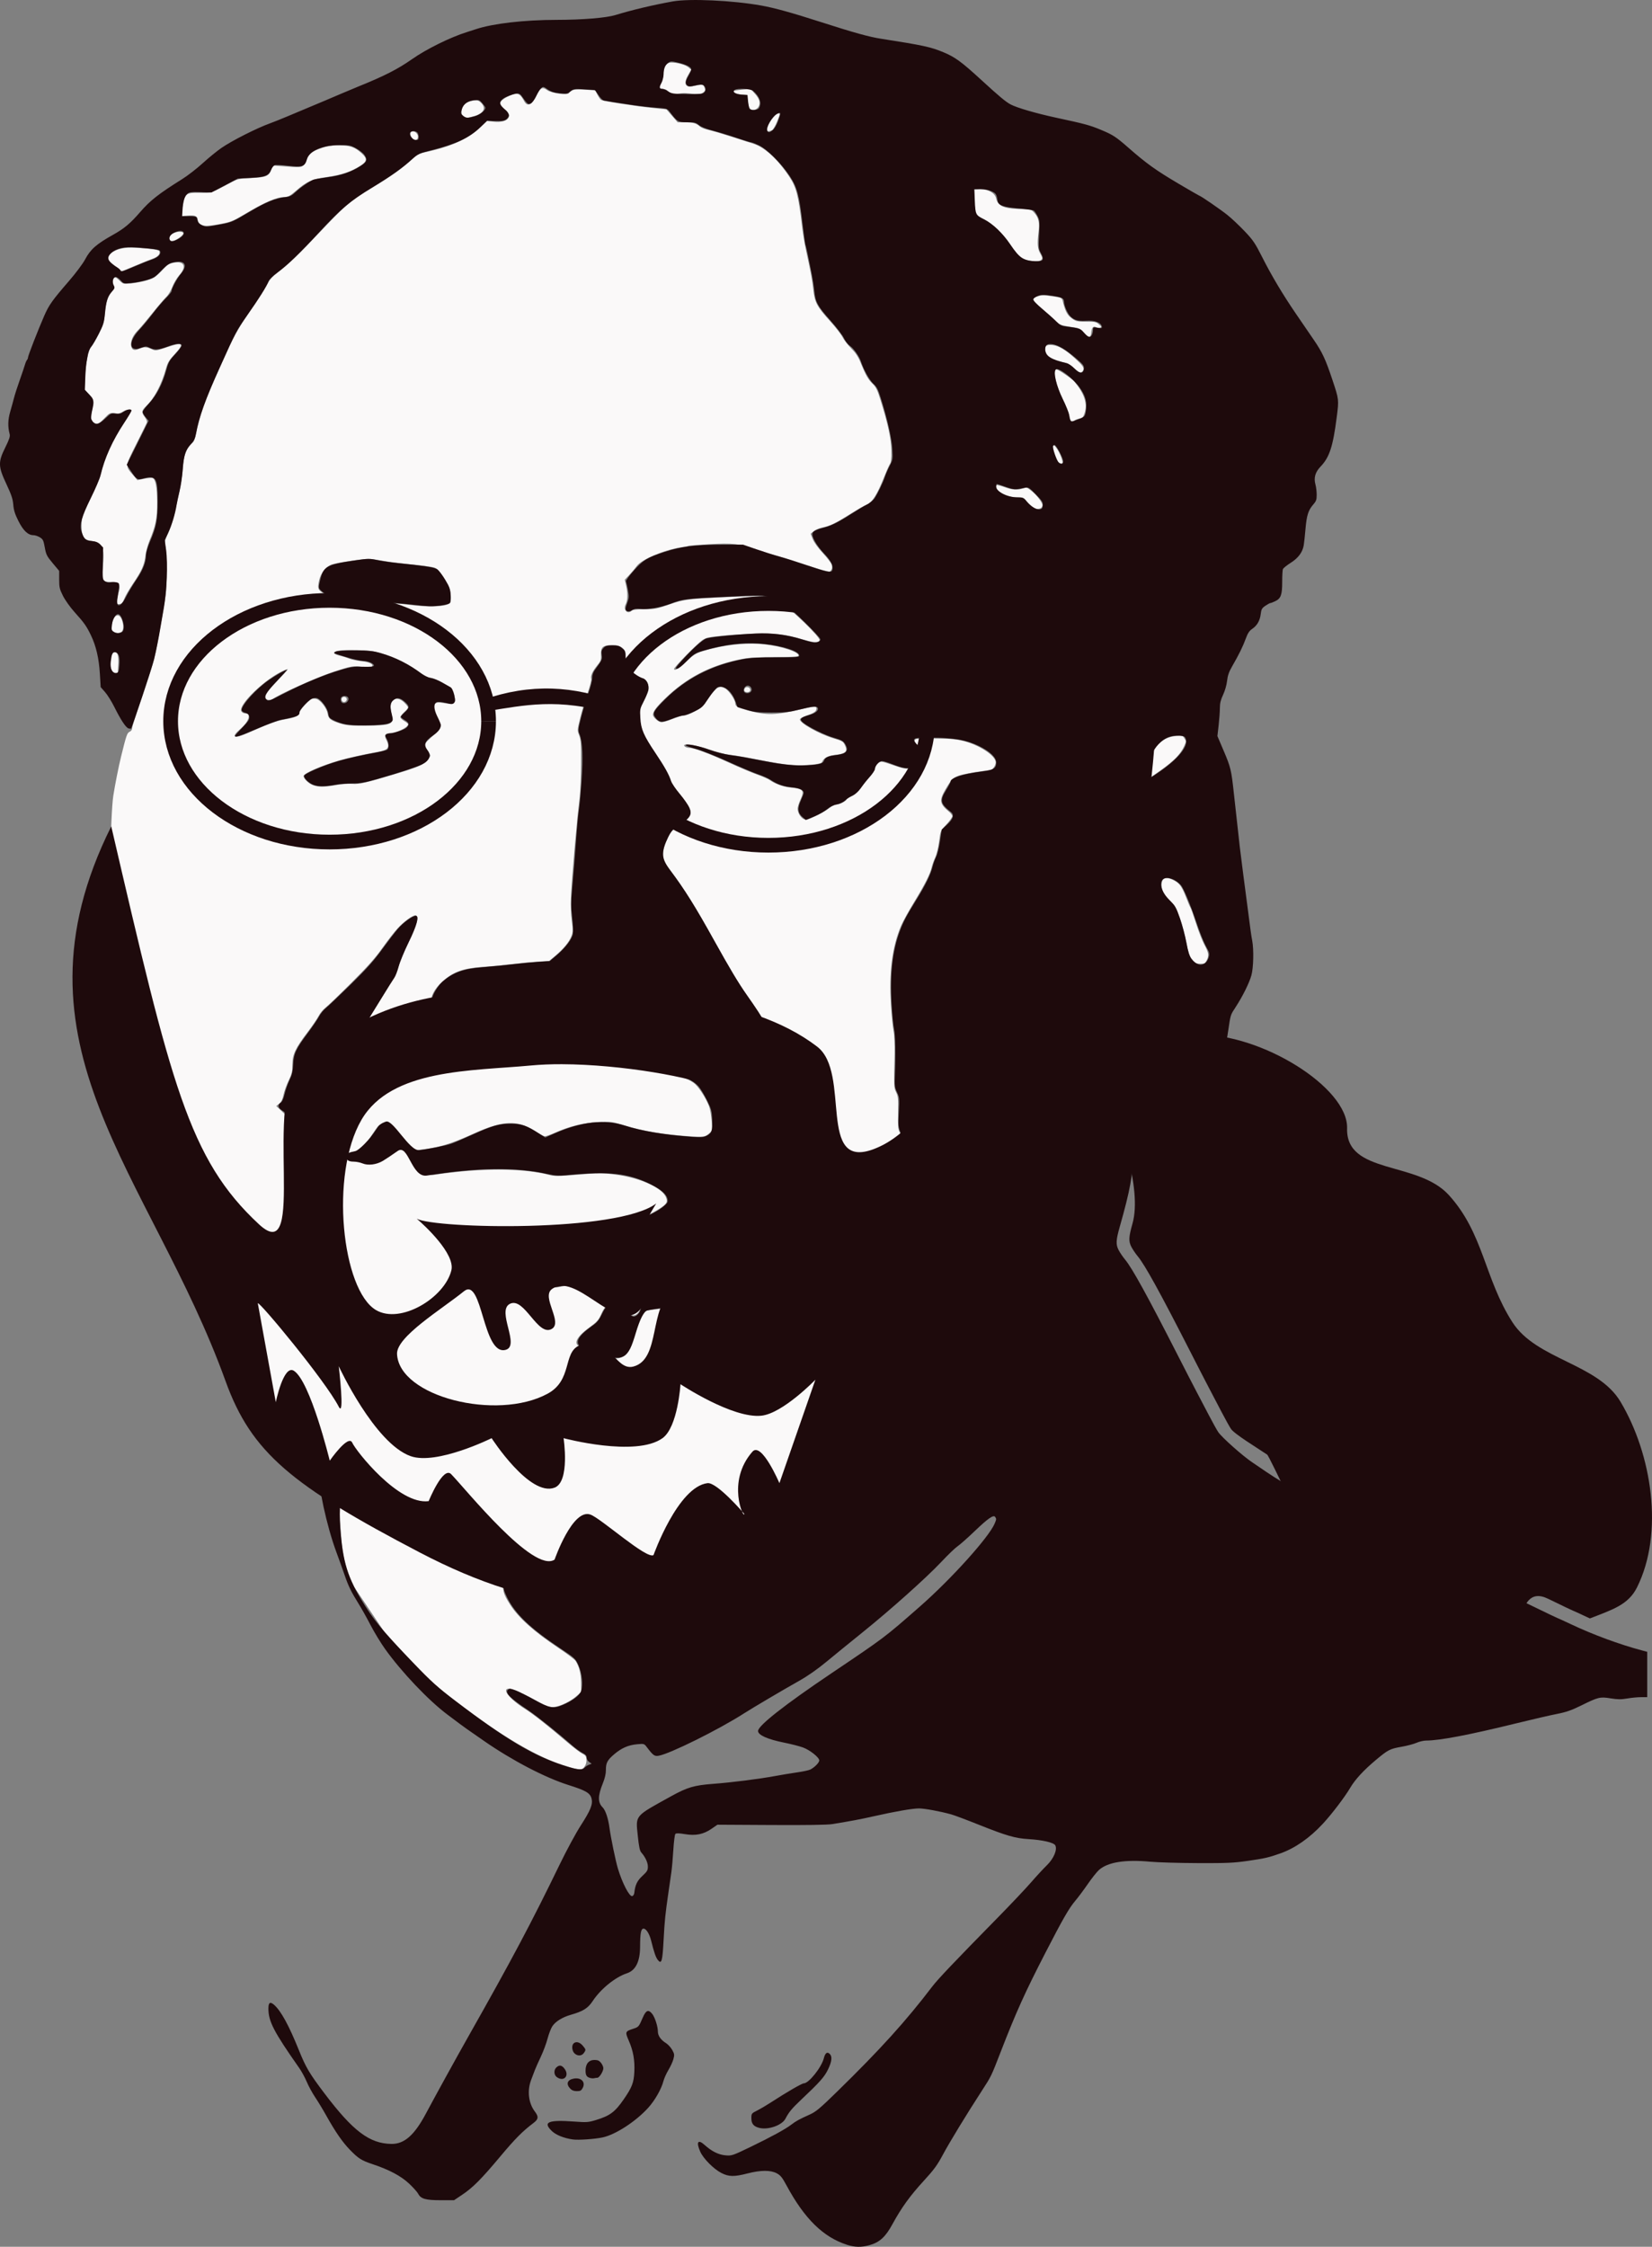 <?xml version="1.0" encoding="UTF-8" standalone="no"?>
<!-- Created with Inkscape (http://www.inkscape.org/) -->

<svg
   xmlns:dc="http://purl.org/dc/elements/1.1/"
   xmlns:cc="http://creativecommons.org/ns#"
   xmlns:rdf="http://www.w3.org/1999/02/22-rdf-syntax-ns#"
   xmlns:svg="http://www.w3.org/2000/svg"
   xmlns="http://www.w3.org/2000/svg"
   xmlns:sodipodi="http://sodipodi.sourceforge.net/DTD/sodipodi-0.dtd"
   xmlns:inkscape="http://www.inkscape.org/namespaces/inkscape"
   width="1484.472"
   height="2018.669"
   id="svg2"
   version="1.1"
   inkscape:version="0.48.4 r9939"
   sodipodi:docname="chairman2.svg">
  <rect width="100%" height="100%" fill="#808080" stroke="none"/>
  <defs
     id="defs4" />
  <sodipodi:namedview
     id="base"
     pagecolor="#ffffff"
     bordercolor="#666666"
     borderopacity="1.0"
     inkscape:pageopacity="0.0"
     inkscape:pageshadow="2"
     inkscape:zoom="0.22627417"
     inkscape:cx="2149.1557"
     inkscape:cy="167.04263"
     inkscape:document-units="px"
     inkscape:current-layer="layer1"
     showgrid="false"
     fit-margin-top="0"
     fit-margin-left="0"
     fit-margin-right="0"
     fit-margin-bottom="0"
     inkscape:window-width="1855"
     inkscape:window-height="1056"
     inkscape:window-x="65"
     inkscape:window-y="24"
     inkscape:window-maximized="1" />
  <g
     inkscape:label="Layer 1"
     inkscape:groupmode="layer"
     id="layer1"
     transform="translate(-29.103,1607.638)">
    <g
       transform="translate(5202.435,-7469.144)"
       id="g3967-9">
      <g
         id="g3816-3-5"
         transform="translate(-1629.017,6767.798)">
        <path
           sodipodi:nodetypes="ccccscccccscccccccssccsccccssssccsccsccssccsssscsssscssssccccccccscscsssssccscccsscccccccsscscsccscsscccccsccssssscsccssccccsssssccssssssscccssccccccsccccccsscccssccscccscscscssccscsssccccssscsssssccccsccsccssccscscsscssccsssscccccsccccsscscscsccsccscsscssssccccsssssscscssccssccsccsccccccccccsscsccccscccccssssssscsccssscccccccccccccccccccccccssccscssccsccccccccccccscscccscsssssssccccccccscscscssccsscsscscccccccscssscccccccccccsscssscscssscssccsccsccccsccccssscscsccccccccssscccscccccccsccscsccccscscccscccsscscscccsscscscccssccscccccsscscccsssssssscccssccscscssscsssccscssccccccssccscccccsccssccscccsccccscsssscccsscscsssscsssccccscscsccccssscsssccccssscsccssssccssssscccsssscccccccsscc"
           id="path3004-8-2-2"
           d="m -2941.5,-850.094 c -0.758,0.049 -1.394,0.195 -1.906,0.375 -3.048,1.069 -5.006,5.654 -5.094,11.938 -0.031,2.232 -0.724,4.932 -1.531,6 -2.462,3.256 -1.924,5.438 1.344,5.438 1.583,0 3.483,0.738 4.219,1.625 2.099,2.529 5.069,3.346 9.406,2.625 2.2,-0.366 5.125,-0.608 6.5,-0.531 1.375,0.076 5,0.444 8.031,0.812 4.64,0.564 5.903,0.36 7.969,-1.312 2.212,-1.791 2.307,-2.263 1.188,-4.719 -1.317,-2.89 -1.346,-2.886 -10.938,-0.938 -6.483,1.317 -7.925,-2.838 -3.562,-10.281 l 2.688,-4.562 -2.531,-2.188 c -2.646,-2.276 -10.257,-4.296 -14.969,-4.281 -0.272,0 -0.56,-0.016 -0.812,0 z m -115.062,23.031 c -1.794,0.01 -3.196,1.677 -5,5.375 -4.785,9.805 -8.712,11.875 -11.781,6.188 -3.032,-5.618 -4.986,-7.046 -8.531,-6.281 -4.335,0.935 -9.769,3.776 -12.062,6.312 -1.881,2.079 -1.858,2.136 2.75,7.062 5.098,5.45 5.06,5.409 3.656,8.031 -1.51,2.822 -6.717,4.177 -13.25,3.438 l -5.813,-0.656 -5.219,4.906 c -12.139,11.428 -26.884,18.134 -51.438,23.375 -4.021,0.858 -6.55,2.317 -11.062,6.344 -9.988,8.912 -17.741,14.432 -33.844,24.188 -21.265,12.884 -24.574,15.652 -45.563,37.688 -23.46,24.63 -30.556,31.494 -40.031,38.812 -6.36,4.912 -8.344,7.17 -11.375,12.938 -2.018,3.84 -6.125,10.481 -9.125,14.75 -13.952,19.859 -18.886,28.215 -26.219,44.469 -4.287,9.502 -8.982,19.887 -10.437,23.062 -8.88,19.375 -14.752,36.688 -17.656,51.906 -0.785,4.114 -1.73,6.069 -3.438,7.188 -4.444,2.912 -7.432,11.078 -8.094,22.125 -0.554,9.245 -2.273,18.727 -7.625,42 -1.138,4.95 -3.605,12.325 -5.469,16.406 -3.286,7.196 -3.368,7.603 -2.281,13.5 1.353,7.337 1.372,32.392 0.031,42.094 -0.532,3.85 -2.35,14.875 -4.062,24.5 -1.712,9.625 -3.514,19.75 -4,22.5 -1.897,10.741 -5.454,22.419 -17.469,57.25 -2.514,7.288 -4.594,14.256 -4.594,15.5 0,1.379 -0.856,2.648 -2.219,3.25 -2.298,1.015 -2.974,2.971 -7.656,22 -2.323,9.441 -5.411,24.993 -7.062,35.5 -2.569,16.343 -4.028,100.945 -2.031,118.375 0.559,4.879 2.108,13.429 3.437,19 1.329,5.571 3.127,13.95 3.969,18.625 3.737,20.76 5.479,30.711 5.875,33.5 0.556,3.918 5.355,32.682 7.219,43.25 0.8,4.539 2.157,12.189 3,17 2.106,12.017 4.39,23.966 5.5,28.75 3.234,13.937 8.344,34.684 9.5,38.5 3.478,11.48 11.721,36.466 15,45.5 1.996,5.5 4.027,11.125 4.5,12.5 0.473,1.375 2.277,6.325 4.031,11 1.754,4.675 4.652,12.55 6.438,17.5 1.785,4.95 4.467,12.375 5.969,16.5 1.502,4.125 3.55,9.975 4.531,13 4.931,15.201 15.298,33.493 28,49.375 4.342,5.429 15.443,18.236 24.688,28.469 9.245,10.233 18.256,20.189 20,22.125 1.744,1.936 3.478,3.21 3.875,2.812 0.397,-0.397 0.18,-1.399 -0.5,-2.219 -4.562,-5.497 5.564,-1.567 14,5.438 7.117,5.909 17.935,12.591 34.344,21.219 8.31,4.37 18.422,10.509 22.469,13.625 9.79,7.537 9.364,7.353 27.125,12.531 19.757,5.76 29.901,7.435 63.5,10.625 10.045,0.954 32.057,0.98 38.5,0.031 3.025,-0.446 9.905,-1.757 15.281,-2.906 5.376,-1.149 15.501,-2.342 22.5,-2.656 32.436,-1.459 50.3,-4.286 62.719,-9.938 2.75,-1.251 7.7,-3.075 11,-4.031 3.3,-0.956 7.889,-2.817 10.188,-4.156 6.184,-3.603 15.775,-14.371 24.812,-27.812 4.4,-6.544 10.925,-15.114 14.5,-19.062 18.795,-20.762 22.976,-28.929 18.812,-36.875 -1.248,-2.381 -1.279,-3.659 -0.219,-8.219 1.536,-6.608 0.424,-11.538 -3.406,-15.094 -2.816,-2.615 -3.738,-2.645 -17.188,-0.719 -4.044,0.579 -4.906,0.306 -8.5,-2.562 -3.492,-2.787 -4.508,-3.114 -8,-2.562 -2.2,0.348 -6.812,0.918 -10.281,1.25 -5.578,0.534 -6.593,0.969 -8.594,3.719 -2.81,3.862 -4.55,8.224 -8.625,21.562 -2.594,8.491 -3.914,11.195 -6.906,14.188 -5.523,5.524 -8.617,5.712 -23.094,1.469 -12.425,-3.642 -19.544,-6.882 -21.281,-9.688 -1.927,-3.111 2.042,-8.611 10.719,-14.875 6.842,-4.939 8.542,-6.75 10.562,-11.219 3.579,-7.918 4.607,-8.843 9.906,-8.812 3.871,0.023 5.54,0.732 10.531,4.5 3.579,2.702 6.98,4.469 8.594,4.469 4.161,0 7.902,-5.433 6.062,-8.812 -1.37,-2.518 -28.646,-16.003 -36.094,-17.844 -5.067,-1.252 -9.146,-1.467 -18.5,-0.969 -6.6,0.351 -13.8,1.106 -16,1.656 -2.2,0.551 -9.175,1.262 -15.5,1.594 l -11.5,0.594 -11,-4.281 c -13.532,-5.263 -19.219,-8.693 -23.875,-14.375 -2.08,-2.539 -6.434,-5.946 -10.344,-8.094 -10.536,-5.787 -28.235,-16.887 -28.25,-17.719 -0.028,-1.596 8.834,-0.638 16.469,1.781 13.414,4.25 26.759,4.229 49,-0.094 4.4,-0.855 11.375,-2.225 15.5,-3.031 4.125,-0.807 14.025,-2.088 22,-2.875 38.573,-3.806 66.443,-11.317 84.781,-22.812 7.711,-4.834 8.743,-6.516 6.844,-11.062 -3.566,-8.534 -23.616,-17.481 -45.438,-20.281 -11.785,-1.512 -14.125,-1.528 -33.344,0.062 -18.826,1.557 -21.181,1.572 -26.5,0.156 -23.094,-6.148 -62.735,-6.175 -102.344,-0.062 -22.741,3.51 -21.757,-30.956 -34.448,-21.819 -13.228,9.523 -22.632,12.599 -28.656,9.375 -1.097,-0.587 -4.783,-1.374 -8.188,-1.75 -5.85,-0.645 -6.196,-0.844 -6.5,-3.5 -0.436,-3.806 1.08,1.758 5.969,1.102 5.068,-0.68 10.504,-12.759 18.75,-24.29 4.923,-6.884 3.365,-2.667 7.626,-4.257 5.823,-2.172 20.469,24.127 28.948,23.169 19.712,-2.226 29.861,-5.181 51.375,-14.969 26.265,-11.949 39.68,-12.455 55.375,-2.062 3.706,2.454 7.601,4.469 8.656,4.469 1.055,0 4.975,-1.383 8.719,-3.062 13.232,-5.937 25.81,-9.044 39,-9.656 11.769,-0.546 12.44,-0.464 24,3 17.519,5.249 33.181,7.91 57.094,9.656 13.201,0.964 15.372,0.651 18.906,-2.625 2.585,-2.396 2.629,-2.696 2.094,-11.125 -0.303,-4.77 -1.332,-10.713 -2.312,-13.188 -3.311,-8.362 -9.985,-18.414 -14.094,-21.219 -6.216,-4.242 -20.416,-9.534 -37.219,-13.906 -8.479,-2.206 -19.503,-5.534 -24.5,-7.375 -4.996,-1.841 -14.044,-5.117 -20.094,-7.312 -12.196,-4.426 -32.281,-12.508 -36.375,-14.625 -1.453,-0.751 -5.347,-1.863 -8.625,-2.469 -3.278,-0.606 -10.683,-2.866 -16.469,-5.031 -20.89,-7.816 -26.149,-8.404 -41.531,-4.562 -14.477,3.615 -22.146,4.176 -28.656,2.062 -9.173,-2.978 -19.779,-12.457 -21.781,-19.438 -1.237,-4.314 2.649,-11.73 9.344,-17.844 9.669,-8.83 18.636,-12.188 35.594,-13.344 6.875,-0.469 18.575,-1.583 26,-2.469 7.425,-0.886 18.286,-1.947 24.125,-2.344 l 10.625,-0.719 5.125,-4.281 c 7.484,-6.266 12.811,-12.672 14.75,-17.75 1.53,-4.005 1.555,-5.492 0.406,-14.188 -0.726,-5.498 -1.062,-14.236 -0.781,-20.188 0.927,-19.665 5.264,-69.369 7.938,-91 0.578,-4.675 1.113,-17.95 1.188,-29.5 0.116,-18.042 -0.11,-21.65 -1.656,-25.656 -1.783,-4.62 -1.795,-4.758 0.813,-15.375 1.448,-5.894 4.419,-15.88 6.594,-22.188 2.175,-6.307 3.716,-12.275 3.406,-13.25 -0.813,-2.561 1.056,-6.812 5.281,-11.969 3.311,-4.041 3.676,-5.048 3.469,-9.656 -0.273,-6.055 1.356,-8.112 6.719,-8.5 6.747,-0.488 9.928,0.118 12.625,2.438 2.37,2.038 2.691,2.992 2.531,7.5 -0.104,2.946 0.446,6.415 1.281,8.031 2.017,3.899 7.978,8.941 13.219,11.188 7.615,3.264 8.116,9.096 1.781,21.375 -3.452,6.692 -3.634,7.454 -3.219,14.625 0.538,9.295 3.76,16.683 13.656,31.312 8.225,12.159 12.498,19.74 14.156,25.125 0.678,2.2 3.397,6.498 6.031,9.562 6.22,7.236 10.65,13.864 11.469,17.125 0.993,3.955 -1.809,8.2 -7.75,11.812 -7.984,4.854 -10.442,7.647 -13.75,15.594 -3.187,7.656 -3.925,14.852 -1.906,18.625 0.617,1.152 4.153,6.188 7.844,11.188 8.967,12.146 18.96,27.885 29.25,46.094 4.662,8.25 12.615,22.353 17.688,31.344 9.495,16.829 16.234,27.384 26.906,42.156 12.906,17.863 30.831,58.502 34.688,78.625 0.801,4.177 3.186,10.8 5.781,16 4.143,8.301 4.476,9.552 5.062,19.375 0.345,5.775 1.31,14.1 2.125,18.5 0.815,4.4 1.481,13.53 1.5,20.281 0.03,10.42 -0.309,13.14 -2.219,18 -1.931,4.912 -2.193,7.281 -1.969,16.719 0.406,17.099 -1.64,25.688 -8.188,34.438 -4.339,5.798 -3.42,14.419 3.656,34.25 2.755,7.72 4.474,10.791 8.406,15.094 2.716,2.971 7.801,9.639 11.312,14.812 10.276,15.138 16.151,22.024 18.5,21.688 3.483,-0.499 4.439,-5.812 4.5,-25.375 0.067,-21.464 0.834,-24.853 7.656,-33.062 2.686,-3.232 8.475,-11.826 12.875,-19.125 10.757,-17.846 10.338,-16.994 11.531,-23.312 0.752,-3.986 2.626,-7.914 6.531,-13.781 8.958,-13.459 9.462,-14.813 9.469,-25.344 0,-5.109 0.678,-13.735 1.5,-19.188 2.58,-17.117 1.723,-27.429 -3,-36.562 -1.337,-2.586 -1.563,-5.735 -1.313,-17.344 0.269,-12.477 0.043,-14.671 -1.687,-18.188 -2.091,-4.252 -2.088,-4.552 -1.438,-34.5 0.19,-8.733 -0.174,-16.886 -0.906,-20.5 -0.669,-3.3 -1.718,-13.98 -2.344,-23.75 -1.853,-28.915 1.059,-51.776 9.031,-70.75 1.589,-3.783 6.984,-13.576 12,-21.781 9.407,-15.386 14.37,-25.232 15.625,-31.062 0.397,-1.843 1.77,-5.668 3.062,-8.5 1.353,-2.965 2.87,-9.165 3.562,-14.594 1.201,-9.413 1.192,-9.411 6.531,-15.219 2.941,-3.199 5.344,-6.535 5.344,-7.406 0,-0.871 -1.18,-2.554 -2.625,-3.75 -8.886,-7.356 -9.381,-10.34 -3.469,-20.5 5.325,-9.15 7.051,-10.778 13.25,-12.656 4.181,-1.266 23.001,-4.393 27.094,-4.5 1.835,-0.048 4.75,-4.292 4.75,-6.906 0,-6.333 -15.742,-16.381 -31.031,-19.812 -5.291,-1.187 -12.4,-1.703 -24.437,-1.75 -15.788,-0.061 -17.007,0.084 -17.344,1.812 -0.232,1.19 0.911,2.905 3.188,4.781 4.324,3.564 5.452,7.973 3.312,13.094 -1.849,4.425 -4.979,6.548 -10.781,7.344 -3.595,0.493 -6.535,-0.106 -15.188,-3.094 -10.072,-3.478 -10.878,-3.597 -13.125,-2.125 -1.327,0.87 -2.713,3.025 -3.094,4.844 -0.378,1.806 -2.378,5.081 -4.438,7.281 -2.059,2.2 -4.79,5.575 -6.062,7.5 -3.835,5.8 -8.144,9.903 -11.656,11.062 -1.827,0.603 -3.344,1.516 -3.344,2.031 0,1.52 -6.261,4.902 -9.094,4.906 -1.437,0 -4.362,1.428 -6.5,3.156 -2.138,1.728 -7.646,4.915 -12.25,7.094 -7.546,3.572 -8.622,3.846 -10.844,2.656 -2.901,-1.552 -5.312,-5.763 -5.312,-9.312 0,-1.386 1.139,-5.018 2.531,-8.062 3.859,-8.437 2.725,-9.737 -9.688,-10.969 -5.957,-0.591 -13.186,-3.246 -17.844,-6.562 -1.526,-1.086 -6.711,-3.361 -11.531,-5.062 -4.82,-1.701 -16.472,-6.646 -25.875,-10.969 -16.467,-7.571 -30.88,-12.969 -34.625,-12.969 -2.618,0 -4.969,-1.06 -4.969,-2.25 0,-1.992 12.392,0.146 23.5,4.062 6.255,2.205 14.02,4.176 18,4.562 3.85,0.374 12.4,1.771 19,3.094 19.77,3.962 28.552,5.369 37.5,6.031 10.189,0.754 25.26,-0.75 25.875,-2.594 1.147,-3.441 5.02,-5.745 10.75,-6.375 10.678,-1.174 12.675,-3.002 9.844,-8.969 -1.556,-3.279 -2.389,-3.777 -10.312,-6.156 -12.826,-3.852 -30.156,-13.581 -30.156,-16.938 0,-0.714 2.138,-2.06 4.75,-2.969 7.699,-2.679 9.755,-3.935 10.094,-6.281 0.416,-2.889 -1.107,-2.88 -14.094,0.188 -22.592,5.337 -30.466,5.527 -47.094,1.062 -9.424,-2.53 -11.641,-3.748 -11.656,-6.344 -0.019,-3.285 -5.776,-11.689 -9.312,-13.594 -2.891,-1.557 -3.982,-1.715 -6.031,-0.781 -2.463,1.122 -8.223,7.948 -12.156,14.438 -2.28,3.762 -14.327,10.73 -18.656,10.781 -1.471,0.017 -6.067,1.381 -10.187,3.031 -4.121,1.65 -8.592,3 -9.938,3 -2.649,0 -7.719,-4.393 -7.719,-6.688 0,-2.998 3.127,-7.169 11.219,-14.938 18.881,-18.126 39.076,-28.773 65.469,-34.531 8.189,-1.787 13.445,-2.158 31.75,-2.281 15.069,-0.102 22.058,-0.487 22.312,-1.25 1.09,-3.269 -14.986,-8.637 -31,-10.344 -13.169,-1.403 -29.968,-0.111 -45.25,3.5 -14.4,3.402 -17.074,4.71 -24.5,11.969 -6.253,6.112 -11,8.957 -11,6.594 0,-1.552 20.402,-22.33 25.156,-25.625 3.468,-2.404 5.587,-2.889 17.656,-4.094 7.538,-0.752 21.113,-1.614 30.188,-1.906 17.632,-0.567 27.647,0.678 43.5,5.469 8.561,2.587 13.342,2.753 14.219,0.469 0.969,-2.526 -26.251,-28.892 -34.719,-33.625 -10.579,-5.913 -15.339,-6.564 -39.531,-5.562 -43.366,1.794 -46.986,2.215 -60.656,6.969 -11.293,3.927 -13.145,4.263 -22.5,4.312 -6.762,0.036 -10.609,0.484 -11.438,1.312 -3.708,3.708 -7.957,-0.755 -5.406,-5.688 1.83,-3.539 1.987,-10.014 0.375,-17 l -1.187,-5.125 4,-4.219 c 2.195,-2.321 5.232,-5.944 6.781,-8.062 4.356,-5.957 23.833,-14.236 39.375,-16.719 3.595,-0.574 6.838,-1.19 7.188,-1.406 0.35,-0.216 8.604,-0.888 18.344,-1.469 21.185,-1.262 27.031,-0.588 43.375,4.875 6.489,2.169 15.381,4.9 19.781,6.094 4.4,1.194 16.03,4.862 25.812,8.156 9.782,3.294 18.432,5.751 19.25,5.438 2.025,-0.777 2.801,-3.12 2.031,-6.188 -0.353,-1.406 -3.906,-6.066 -7.875,-10.344 -4.373,-4.712 -7.965,-9.671 -9.125,-12.594 l -1.906,-4.812 2.594,-2.25 c 1.436,-1.235 4.976,-2.76 7.844,-3.375 7.316,-1.569 11.655,-3.682 25.375,-12.281 6.6,-4.137 12.984,-7.811 14.188,-8.188 4.943,-1.547 9.667,-8.85 15.906,-24.656 2.052,-5.197 4.402,-10.511 5.25,-11.812 1.162,-1.782 1.504,-4.794 1.375,-12.25 -0.183,-10.596 -3.059,-23.969 -9.75,-45.406 -2.879,-9.225 -4.083,-11.659 -7.312,-14.812 -3.996,-3.902 -5.86,-7.225 -10.75,-19.156 -2.058,-5.023 -4.413,-8.553 -8.344,-12.5 -3.013,-3.025 -6.487,-7.544 -7.75,-10.062 -1.263,-2.518 -6.317,-9.01 -11.219,-14.406 -11.622,-12.793 -13.81,-16.89 -15.031,-28.156 -0.976,-9.006 -1.851,-13.802 -6.312,-34.375 -1.372,-6.325 -3.024,-16 -3.656,-21.5 -3.247,-28.23 -5.254,-36.185 -11.531,-45.625 -10.538,-15.847 -22.36,-26.643 -32.562,-29.75 -2.474,-0.754 -11.25,-3.577 -19.5,-6.25 -8.25,-2.673 -17.475,-5.382 -20.5,-6.031 -3.025,-0.649 -6.4,-1.937 -7.5,-2.875 -3.724,-3.177 -6.327,-3.969 -13.312,-3.969 l -6.969,0 -5.062,-5.844 -5.063,-5.812 -10.781,-1.125 c -18.557,-1.93 -46.685,-6.3 -48.094,-7.469 -0.741,-0.615 -2.191,-2.767 -3.219,-4.781 l -1.875,-3.656 -9.125,-0.656 c -9.235,-0.655 -12.257,-0.02 -14.531,3.062 -1.554,2.106 -15.802,0.131 -19.656,-2.719 -1.535,-1.135 -2.736,-1.722 -3.812,-1.719 z m 186.625,0.562 -7.062,0.688 c -3.883,0.383 -7.415,0.913 -7.875,1.188 -1.79,1.067 1.612,2.749 6.594,3.25 l 5.219,0.531 0.656,5.281 c 0.354,2.898 1.207,5.939 1.906,6.781 1.873,2.256 6.136,1.376 7.812,-1.625 1.95,-3.491 0.87,-7.09 -3.594,-12.031 z m -247,10.25 c -1.182,0.028 -2.61,0.324 -4.531,0.875 -5.283,1.515 -8.094,4.732 -8.094,9.25 0,3.569 1.192,4.972 4.812,5.719 0.169,0.035 2.419,-0.46 5,-1.094 9.719,-2.386 12.816,-7.309 7.75,-12.375 -1.681,-1.681 -2.967,-2.422 -4.938,-2.375 z m 272,11.906 c -2.831,0 -10.625,10.972 -10.625,14.969 0,1.302 2.59,1.336 4.969,0.062 0.999,-0.535 2.998,-3.904 4.438,-7.5 3.052,-7.625 3.033,-7.531 1.219,-7.531 z m -328.688,16 c -2.455,0 -2.605,3.617 -0.25,6.219 2.128,2.351 4.728,1.924 5.125,-0.844 0.364,-2.539 -2.204,-5.375 -4.875,-5.375 z m -68.188,12.656 c -5,0.11 -8.592,0.753 -12.75,2.156 -9.687,3.269 -12.715,5.459 -13.938,10 -0.576,2.138 -1.947,4.71 -3.062,5.719 -2.193,1.985 -3.417,2.04 -18.125,0.938 l -9.625,-0.719 -1.219,3.656 c -1.923,5.827 -4.716,7.005 -18.063,7.594 -10.87,0.479 -12.099,0.75 -18.062,3.938 -18.76,10.027 -17.389,9.567 -28.031,9.312 -12.08,-0.289 -13.854,0.952 -15.312,10.75 -0.368,2.475 -0.911,5.812 -1.219,7.406 l -0.562,2.906 6.125,-0.562 c 6.591,-0.598 9.094,0.586 9.094,4.281 0,2.618 3.786,4.973 7.969,4.969 1.94,0 7.88,-0.845 13.188,-1.875 8.494,-1.648 10.949,-2.645 20.5,-8.375 18.657,-11.193 29.336,-15.75 36.969,-15.75 2.509,0 4.671,-1.253 9.469,-5.438 9.774,-8.524 14.218,-10.476 28.219,-12.5 12.998,-1.879 21.364,-4.71 29.656,-10.031 6.352,-4.076 6.563,-6.437 1.063,-11.406 -6.017,-5.436 -10.267,-6.911 -20.031,-6.969 -0.777,-0.005 -1.536,-0.016 -2.25,0 z m 579.156,39.531 c -0.446,0 -0.89,0.01 -1.344,0.031 l -4.969,0.281 0.313,9.969 c 0.162,5.489 0.703,10.786 1.219,11.75 0.516,0.964 3.35,2.88 6.312,4.281 7.471,3.534 18.174,13.784 25,23.938 3.16,4.7 7.15,9.553 8.875,10.781 4.743,3.377 16.626,4.809 18.75,2.25 1.062,-1.28 0.868,-2.245 -1.031,-5.625 -2.515,-4.474 -2.87,-8.789 -1.594,-19 1.083,-8.667 0.155,-13.105 -3.594,-17.375 -2.851,-3.247 -3.45,-3.483 -9.187,-3.531 -17.98,-0.15 -23.626,-2.31 -25.344,-9.781 -1.06,-4.611 -6.719,-7.915 -13.406,-7.969 z m -720.219,38.094 c -3.145,0.073 -7.565,1.63 -8.75,3.844 -2.883,5.387 2.396,6.132 8.812,1.25 1.788,-1.36 3.25,-2.929 3.25,-3.469 0,-1.199 -1.426,-1.669 -3.312,-1.625 z m -45.188,14.312 c -11.319,0.011 -21.477,6.053 -18.656,11.094 1.06,1.894 11.291,10.259 12.188,9.969 0.29,-0.094 5.465,-2.217 11.5,-4.75 6.035,-2.533 13.131,-5.391 15.75,-6.344 4.869,-1.771 7.161,-4.307 6.187,-6.844 -0.597,-1.557 -14.262,-3.137 -26.969,-3.125 z m 43.031,13.188 c -0.985,0.012 -2.088,0.124 -3.313,0.344 -3.901,0.701 -5.576,1.775 -9.719,6.219 -2.75,2.95 -6.125,6.044 -7.5,6.875 -3.857,2.332 -12.899,4.665 -20.875,5.406 -7.192,0.668 -7.231,0.664 -10.625,-2.625 -2.869,-2.78 -3.641,-3.107 -4.938,-2.031 -1.851,1.536 -2,4.348 -0.344,7 1.018,1.63 0.878,2.317 -0.937,4.25 -3.726,3.966 -6.062,10.851 -6.813,20.125 -0.615,7.605 -1.315,10.079 -5.125,17.906 -2.432,4.998 -5.751,10.762 -7.375,12.812 -1.704,2.151 -2.966,4.946 -2.969,6.594 0,1.571 -0.412,4.419 -0.906,6.344 -0.494,1.925 -1.137,8.393 -1.437,14.375 l -0.563,10.875 4.094,4.031 c 3.913,3.874 4.027,4.206 3.438,8.875 -1.98,15.667 -2.012,14.459 0.5,16.219 3.498,2.45 4.494,2.085 9.875,-3.469 4.736,-4.888 5.105,-5.059 8.969,-4.406 3.158,0.533 4.758,0.23 7.406,-1.406 3.689,-2.28 7.625,-2.77 7.625,-0.938 0,0.637 -2.638,5.25 -5.875,10.25 -11.378,17.576 -17.673,31.026 -20.656,44.219 -0.908,4.015 -4.948,13.93 -9.75,23.875 -8.087,16.747 -8.217,17.128 -8.219,24.688 0,9.821 2.026,13.056 8.625,13.875 10.583,1.314 12.362,5.503 10.438,24.5 -1.128,11.141 -0.35,12.438 7.5,12.438 5.377,0 6.094,0.244 7.094,2.438 0.865,1.899 0.771,3.552 -0.5,7.438 -0.899,2.748 -1.656,6.179 -1.656,7.625 0,2.247 0.396,2.583 2.625,2.312 2.062,-0.25 2.96,-1.265 4.312,-4.844 0.941,-2.489 4.503,-8.614 7.906,-13.625 7.778,-11.452 10.091,-16.676 11.125,-25.125 0.452,-3.689 2.138,-9.869 3.75,-13.719 5.424,-12.95 6.788,-19.794 6.75,-34 -0.037,-13.649 -1.398,-20.872 -4.094,-21.906 -0.885,-0.34 -4.316,-0.058 -7.625,0.625 l -6,1.25 -3.844,-4.469 c -7.277,-8.449 -7.342,-7.75 2.719,-27.781 4.89,-9.736 9.188,-18.468 9.562,-19.375 0.422,-1.022 -0.244,-2.896 -1.75,-4.938 -3.247,-4.402 -3.062,-5.899 1.156,-9.969 7.544,-7.277 13.81,-19.254 18,-34.344 1.298,-4.675 2.865,-7.203 7.531,-12.219 9.161,-9.848 7.627,-11.2 -7.094,-6.281 -9.773,3.265 -9.982,3.302 -13.5,1.625 -4.425,-2.11 -7.755,-2.173 -11.594,-0.188 -4.211,2.177 -6.938,0.549 -6.938,-4.125 0,-4.377 2.176,-8.613 6.656,-13.094 1.902,-1.902 7.654,-8.738 12.781,-15.156 5.127,-6.418 10.698,-12.927 12.375,-14.5 1.677,-1.573 4.039,-5.512 5.25,-8.75 1.211,-3.238 3.96,-7.915 6.125,-10.375 6.184,-7.025 5.239,-11.834 -1.656,-11.75 z m 777.719,29.656 c -1.282,0.049 -2.372,0.208 -3.375,0.5 -6.762,1.97 -6.646,3.249 0.781,9.719 3.692,3.217 9.305,8.257 12.5,11.219 5.648,5.236 6.07,5.433 14.594,6.75 8.325,1.286 8.935,1.573 12.25,5.406 4.176,4.828 6.383,4.811 6.844,-0.031 0.449,-4.718 1.807,-6.264 4.344,-4.906 1.085,0.581 2.737,0.764 3.656,0.406 1.431,-0.557 1.277,-0.985 -1.125,-3.062 -2.511,-2.172 -3.753,-2.438 -11.625,-2.438 -8.135,0 -9.076,-0.231 -12.812,-2.938 -3.971,-2.877 -5.756,-6.207 -7.969,-15.031 -0.866,-3.454 -0.852,-3.44 -9.312,-4.781 -3.901,-0.618 -6.614,-0.894 -8.75,-0.812 z m 6.75,44.562 c -4.473,0 -5.551,1.768 -3.969,6.562 1.405,4.257 4.383,6.112 13.562,8.406 6.022,1.505 8.395,2.672 11.938,5.938 4.805,4.429 5.473,4.715 7.281,2.906 2.142,-2.142 1.275,-4.304 -3.562,-8.938 -11.168,-10.697 -18.249,-14.875 -25.25,-14.875 z m 5.594,22 c -3.641,0 -0.85,13.706 5.313,26.062 2.739,5.493 5.5,12.459 6.125,15.469 1.112,5.357 2.445,6.617 4.687,4.375 0.609,-0.609 2.599,-1.409 4.438,-1.781 2.845,-0.576 3.562,-1.34 4.719,-4.969 2.694,-8.447 -0.203,-17.35 -9.125,-28.188 -2.111,-2.564 -14.486,-10.969 -16.156,-10.969 z m -2.781,68.094 c -0.147,0.01 -0.296,0.078 -0.406,0.188 -1.167,1.157 3.447,14.514 5.406,15.656 2.332,1.36 3.188,1.306 3.188,-0.25 0,-4.603 -5.983,-15.672 -8.188,-15.594 z m -50.656,35.875 c -0.399,-0.014 -0.643,0.034 -0.719,0.156 -2.424,3.922 9.317,10.875 18.375,10.875 5.269,0 5.699,0.192 10.219,4.906 2.59,2.702 5.779,5.097 7.094,5.312 3.216,0.526 5.875,-0.875 5.875,-3.094 0,-2.583 -5.01,-9.166 -9.969,-13.094 -3.91,-3.097 -4.461,-3.264 -7.438,-2.188 -4.877,1.764 -9.82,1.41 -17.062,-1.219 -2.706,-0.982 -5.178,-1.613 -6.375,-1.656 z m -565.5,66.281 c 3.141,-0.063 5.545,0.32 9.844,1.094 4.95,0.89 13.275,2.099 18.5,2.656 24.045,2.565 28.726,3.165 31.656,4.094 3.218,1.02 7.725,6.822 12.375,15.938 2.456,4.814 3.215,14.129 1.312,16.031 -3.097,3.097 -19.434,3.686 -36.844,1.344 -5.5,-0.74 -20.35,-1.819 -33,-2.406 -25.487,-1.183 -35.73,-3.032 -43.469,-7.812 -5.178,-3.198 -5.566,-4.256 -4.063,-11.5 1.317,-6.345 5.707,-12.103 10.844,-14.25 1.983,-0.829 10.378,-2.439 18.656,-3.594 7.189,-1.003 11.047,-1.531 14.188,-1.594 z m -224.75,50.719 c -2.223,0.03 -4.493,3.2 -5.375,8.688 -0.578,3.598 -0.365,4.356 1.625,5.75 2.671,1.871 4.234,1.992 6.906,0.562 2.371,-1.269 2.605,-6.462 0.5,-11.5 -1.008,-2.411 -2.322,-3.518 -3.656,-3.5 z m 209.156,31.125 c 8.094,-0.047 17.739,0.505 22.25,1.531 14.249,3.241 26.664,8.924 39,17.781 4.588,3.295 8.881,5.594 10.375,5.594 2.68,0 9.072,2.931 16.062,7.344 4.432,2.798 6.711,7.861 6.062,13.469 -0.273,2.363 -0.72,2.656 -3.812,2.531 -1.925,-0.078 -5.386,-0.469 -7.719,-0.875 -7.828,-1.364 -9.315,3.062 -4.219,12.531 4.011,7.452 3.857,10.507 -0.656,14.406 -7.752,6.698 -10.406,9.442 -10.406,10.844 0,0.803 1.125,3.13 2.5,5.156 1.375,2.026 2.5,4.087 2.5,4.594 0,0.506 -1.359,2.502 -3.031,4.406 -3.356,3.822 -9.139,6.26 -27.969,11.906 -27.098,8.125 -33.286,9.581 -39,9.031 -3.097,-0.298 -9.54,0.162 -14.75,1.062 -11.191,1.935 -15.499,1.953 -20.75,0.094 -3.931,-1.393 -8.459,-5.794 -8.469,-8.219 -0.01,-2.33 15.613,-9.172 31.562,-13.812 8.036,-2.338 22.68,-5.605 35.781,-7.969 8.855,-1.598 10.474,-4.028 7.062,-10.625 -1.929,-3.73 -1.237,-5.875 1.875,-5.875 6.429,0 17.688,-5.239 17.688,-8.219 0,-0.473 -1.575,-1.77 -3.5,-2.906 -1.925,-1.136 -3.5,-2.68 -3.5,-3.438 0,-0.757 1.575,-2.811 3.5,-4.562 1.925,-1.752 3.5,-3.608 3.5,-4.125 0,-0.517 -1.505,-2.474 -3.375,-4.344 -6.795,-6.795 -13.616,-3.221 -12.156,6.375 1.626,10.692 1.445,11.563 -2.812,12.969 -2.454,0.81 -9.737,1.281 -20,1.312 -13.512,0.041 -17.215,-0.27 -22.656,-1.969 -8.695,-2.715 -10.589,-4.22 -11.344,-8.938 -0.726,-4.542 -5.992,-11.614 -9.656,-12.969 -1.378,-0.509 -3.403,-0.594 -4.5,-0.188 -2.944,1.091 -11.5,10.63 -11.5,12.812 0,2.463 -3.517,3.964 -13.031,5.625 -7.372,1.287 -14.736,4.021 -32.469,11.969 -13.012,5.832 -16.31,4.395 -7.469,-3.219 8.029,-6.914 10.292,-14.188 4.437,-14.188 -1.319,0 -2.826,-0.85 -3.375,-1.875 -3.112,-5.815 22.152,-29.893 38.563,-36.75 3.612,-1.509 3.711,-1.514 2.312,0.25 -0.8,1.008 -4.563,5.017 -8.344,8.875 -8.358,8.529 -11.89,13.607 -11.031,15.844 0.685,1.786 5.361,2.29 6.969,0.75 3.557,-3.406 38.881,-19.315 53.938,-24.281 16.367,-5.398 18.587,-5.778 26.438,-4.562 5.408,0.837 7.41,0.841 8.312,-0.062 2.2,-2.2 -1.449,-4.202 -9.312,-5.094 -4.09,-0.464 -9.012,-1.503 -10.938,-2.312 -1.925,-0.809 -5.868,-2.021 -8.781,-2.719 -5.728,-1.372 -6.418,-3.15 -1.625,-4.188 2.316,-0.501 6.613,-0.753 11.469,-0.781 z m -211.562,1.906 c -3.461,0 -5.581,11.004 -3.062,15.875 1.457,2.817 5.394,4.469 5.656,2.375 0.052,-0.412 0.261,-3.883 0.438,-7.719 0.336,-7.281 -0.614,-10.531 -3.031,-10.531 z m 567.906,31.406 c -0.261,0.02 -0.523,0.088 -0.781,0.188 -0.895,0.343 -1.625,1.459 -1.625,2.5 0,2.29 4.493,2.685 5.344,0.469 0.63,-1.641 -1.112,-3.298 -2.937,-3.156 z m -362.281,8.75 c -0.479,0.051 -0.932,0.275 -1.312,0.656 -1.524,1.524 -0.129,4.398 1.938,4 0.958,-0.184 1.878,-1.105 2.062,-2.062 0.298,-1.55 -1.252,-2.748 -2.688,-2.594 z m 751.906,34.875 c -0.267,-0.008 -0.548,0.018 -0.875,0.031 -0.872,0.036 -1.963,0.162 -3.406,0.312 -13.223,1.382 -20.931,9.749 -25.844,28.125 -2.077,7.767 -2.366,11.5 -0.938,11.5 0.521,0 6.442,-3.938 13.156,-8.75 12.495,-8.956 17.953,-14.608 21.281,-22 1.803,-4.004 1.793,-4.298 0.125,-6.844 -1.092,-1.667 -1.633,-2.317 -3.5,-2.375 z m -12.75,127.938 c -2.849,0.121 -4.281,2.298 -4.281,6.531 0,4.905 3.972,11.725 9.094,15.625 2.875,2.189 4.052,4.401 7.156,13.5 2.042,5.985 4.667,15.825 5.844,21.875 3.091,15.892 5.531,19.5 13.125,19.5 3.143,0 4.003,-0.466 5.281,-2.938 2.257,-4.365 1.881,-6.945 -1.969,-14.094 -1.911,-3.55 -5.321,-12.319 -7.594,-19.469 -2.273,-7.15 -4.501,-13.45 -4.938,-14 -0.436,-0.55 -2.211,-4.665 -3.938,-9.156 -3.718,-9.672 -5.897,-12.724 -11.094,-15.375 -2.748,-1.402 -4.978,-2.073 -6.687,-2 z m -674.594,33.469 c 0.161,0.014 0.296,0.057 0.406,0.125 2.576,1.592 0.049,10.697 -6.656,24.031 -3.63,7.219 -7.609,16.657 -8.844,21 -1.94,6.823 -5.778,13.611 -28.25,49.906 -14.302,23.1 -29.534,47.85 -33.844,55 -4.31,7.15 -8.752,14.024 -9.875,15.281 -1.123,1.257 -3.164,4.354 -4.562,6.875 -1.784,3.216 -4.203,5.558 -8.062,7.875 -9.364,5.623 -10.413,5.499 -18.5,-2.125 l -7,-6.594 2.656,-2.156 c 1.886,-1.537 2.997,-3.781 3.812,-7.781 0.63,-3.091 2.693,-8.846 4.594,-12.812 2.962,-6.18 3.438,-8.248 3.438,-14.469 0,-9.064 2.663,-14.731 13.594,-29.094 4.186,-5.5 8.65,-12.045 9.938,-14.562 1.287,-2.518 4.055,-5.902 6.156,-7.5 2.101,-1.598 12.626,-11.672 23.375,-22.406 14.802,-14.782 21.554,-22.405 27.875,-31.375 4.59,-6.514 10.787,-14.456 13.75,-17.656 5.662,-6.116 13.579,-11.776 16,-11.562 z m -15.875,499.594 c -5.675,0.021 -10.502,1.932 -16.594,6 -3.273,2.185 -6.638,3.969 -7.469,3.969 -0.831,0 -4.205,-1.8 -7.5,-4 -3.295,-2.2 -6.903,-4 -8.031,-4 -4.713,0 -9.688,10.342 -11.937,24.875 -1.486,9.594 -1.458,11.745 0.125,29 2.177,23.74 4.354,32.381 12.125,48.094 l 26.375,39.281 c 6.952,8.069 15.749,17.554 27.594,29.906 15.469,16.132 20.883,20.964 38.5,34.438 38.472,29.423 71.207,48.839 95,56.312 15.739,4.944 16.97,5.023 19.562,1.344 1.26,-1.788 1.852,-4.011 1.656,-6.344 -0.248,-2.957 -0.916,-3.866 -3.687,-5.188 -1.85,-0.882 -8.003,-5.581 -13.688,-10.438 -17.881,-15.276 -30.089,-24.896 -37.844,-29.812 -17.267,-10.947 -23.143,-21.606 -9.344,-16.969 2.664,0.895 10.652,4.804 17.719,8.688 11.794,6.481 13.231,7.011 17.5,6.594 5.77,-0.564 15.039,-5.027 20.5,-9.875 l 4.125,-3.688 -0.094,-8.344 c -0.102,-8.24 -1.742,-14.668 -4.969,-19.594 -0.815,-1.244 -7.636,-6.395 -15.188,-11.438 -22.376,-14.942 -35.955,-27.09 -43.594,-39.031 -6.439,-10.065 -6.999,-12.476 -6.344,-26.344 0.321,-6.792 1.059,-13.289 1.656,-14.406 1.524,-2.848 4.327,-4.097 11.156,-5.062 6.895,-0.975 12.334,-4.035 15,-8.406 2.472,-4.054 2.376,-7.248 -0.281,-11.125 -5.056,-7.379 -12.446,-10.065 -30.406,-11.062 l -12.594,-0.719 -14.219,-9.156 c -7.819,-5.049 -18.289,-12.171 -23.25,-15.812 -10.738,-7.881 -20.625,-13.069 -30,-15.75 -4.448,-1.272 -8.157,-1.95 -11.562,-1.938 z"
           style="fill:#faf9f9"
           inkscape:connector-curvature="0" />
        <path
           style="fill:#1e0a0c"
           d="m -2783.136,1110.617 c -21.336,-6.779 -38.295,-23.403 -54.401,-53.329 -3.914,-7.273 -5.425,-9.133 -8.907,-10.963 -5.545,-2.915 -14.345,-2.859 -26.12,0.165 -12.155,3.122 -16.805,3.041 -23.562,-0.414 -6.853,-3.503 -16.221,-12.955 -18.946,-19.116 -3.851,-8.706 -2.101,-11.486 3.848,-6.111 6.41,5.791 12.521,8.838 18.837,9.39 5.568,0.487 6.283,0.246 22.554,-7.606 18.576,-8.964 31.364,-15.956 36.696,-20.064 4.082,-3.145 7.031,-4.759 16.221,-8.878 5.796,-2.598 9.229,-5.463 24.953,-20.829 38.679,-37.797 61.68,-63.208 85.375,-94.316 5.034,-6.609 19.689,-22.03 58.444,-61.5 11.881,-12.1 25.5,-26.5 30.265,-32 4.765,-5.5 11.159,-12.416 14.21,-15.37 6.193,-5.995 9.655,-14.165 7.617,-17.973 -1.341,-2.506 -11.431,-4.845 -24.164,-5.603 -11.835,-0.705 -19.797,-3.02 -44.92,-13.062 -10.725,-4.287 -21.75,-8.413 -24.5,-9.169 -10.207,-2.805 -23.877,-5.323 -28.895,-5.323 -5.852,0 -21.09,2.64 -40.765,7.063 -12.321,2.769 -19.163,4.063 -37.058,7.003 -4.423,0.727 -23.212,1.011 -55,0.831 l -48.282,-0.273 -5.241,3.615 c -7.353,5.071 -14.305,6.48 -23.966,4.857 -5.247,-0.882 -7.841,-0.947 -8.572,-0.216 -0.577,0.577 -1.406,7.027 -1.843,14.335 -0.437,7.308 -1.248,16.436 -1.801,20.286 -0.553,3.85 -1.693,11.725 -2.532,17.5 -2.924,20.127 -3.484,25.615 -4.426,43.364 -1.015,19.133 -1.818,21.902 -5.163,17.808 -1.805,-2.209 -3.414,-6.847 -6.01,-17.328 -1.524,-6.152 -4.466,-10.844 -6.8,-10.844 -2.351,0 -3.111,3.972 -3.156,16.5 -0.048,13.092 -4.024,21.037 -11.816,23.608 -10.475,3.457 -23.544,14.039 -30.673,24.836 -4.345,6.58 -8.626,9.282 -19.761,12.469 -7.611,2.179 -13.795,6.016 -16.607,10.306 -1.256,1.917 -3.184,6.927 -4.283,11.133 -1.099,4.206 -3.807,11.473 -6.018,16.148 -2.211,4.675 -4.621,10.075 -5.356,12 -0.735,1.925 -2.268,5.969 -3.406,8.986 -3.668,9.724 -2.336,20.865 3.392,28.374 3.497,4.584 3.224,6.888 -1.211,10.219 -9.681,7.27 -16.572,14.208 -29.721,29.921 -17.163,20.509 -24.686,28.079 -34.363,34.576 l -7.334,4.924 -11.948,0 c -13.583,0 -17.917,-1.23 -20.253,-5.746 -0.826,-1.597 -4.554,-5.759 -8.285,-9.249 -7.296,-6.825 -17.784,-12.395 -32.75,-17.392 -9.987,-3.335 -12.651,-5.02 -20.246,-12.807 -6.726,-6.897 -13.137,-16.16 -21.319,-30.805 -2.919,-5.225 -7.418,-12.65 -9.998,-16.5 -2.58,-3.85 -5.984,-10.093 -7.565,-13.873 -1.581,-3.78 -4.651,-9.405 -6.822,-12.5 -22.807,-32.505 -27.61,-41.762 -27.636,-53.27 -0.013,-5.488 1.504,-6.54 5.022,-3.484 6.219,5.404 13.326,18.382 22.426,40.955 6.21,15.404 9.39,20.773 22.86,38.597 25.671,33.968 40.533,45.202 60.181,45.488 11.607,0.169 20.631,-7.745 30.993,-27.176 8.607,-16.141 27.473,-50.4 38.128,-69.237 39.377,-69.612 56.838,-102.497 82.298,-155 6.001,-12.375 14.385,-27.886 18.631,-34.469 9.029,-13.998 11.133,-19.212 9.841,-24.388 -1.244,-4.988 -5.121,-7.267 -20.695,-12.169 -20.986,-6.605 -50.763,-22.147 -76.024,-39.681 -16.294,-11.31 -18.229,-12.674 -21.672,-15.277 -1.925,-1.456 -6.901,-5.186 -11.058,-8.29 -16.968,-12.67 -41.398,-38.374 -56.171,-59.101 -3.871,-5.431 -9.732,-15.084 -13.023,-21.45 -3.292,-6.366 -8.129,-14.996 -10.749,-19.177 -6.415,-10.237 -9.229,-15.995 -12.459,-25.497 -1.495,-4.4 -4.887,-13.85 -7.536,-21 -8.716,-23.522 -16.717,-60.696 -15.712,-73 0.27,-3.3 1.048,-10.725 1.729,-16.5 1.175,-9.96 1.129,-10.788 -0.907,-16.101 -1.917,-5.004 -3.009,-6.222 -10.248,-11.435 -4.717,-3.396 -10.038,-6.324 -12.734,-7.006 l -4.631,-1.173 -0.595,-8.581 c -0.389,-5.616 -1.194,-9.496 -2.33,-11.23 -0.954,-1.457 -1.518,-2.866 -1.252,-3.131 0.874,-0.874 9.082,3.862 14.177,8.18 6.82,5.78 16.556,11.864 32,19.994 15.714,8.272 21.457,11.878 28.508,17.896 2.955,2.522 5.886,4.586 6.513,4.586 0.627,0 7.179,1.821 14.56,4.046 18.227,5.496 24.104,6.728 40.419,8.473 7.7,0.823 17.375,1.923 21.5,2.445 9.248,1.169 37.887,1.218 44,0.075 2.475,-0.463 9.038,-1.75 14.585,-2.862 5.547,-1.111 16.572,-2.308 24.5,-2.661 29.934,-1.33 45.904,-3.878 57.915,-9.24 3.025,-1.351 7.87,-3.087 10.767,-3.858 13.93,-3.709 22.623,-11.347 36.621,-32.177 4.888,-7.274 11.864,-16.549 15.5,-20.611 8.7,-9.717 16.151,-19.3 18.344,-23.593 2.197,-4.301 2.232,-7.259 0.138,-11.671 -1.412,-2.975 -1.463,-4.218 -0.387,-9.292 2.84,-13.384 -5.054,-20.071 -18.979,-16.077 -4.108,1.178 -8.855,-0.071 -11.539,-3.036 -2.34,-2.585 -6.537,-2.476 -23.044,0.602 -2.869,0.535 -6.61,7.864 -10.226,20.034 -7.217,24.289 -10.725,26.136 -35.36,18.62 -5.315,-1.622 -11.278,-3.946 -13.25,-5.165 -6.898,-4.263 -3.898,-10.318 9.939,-20.053 3.796,-2.671 5.686,-4.99 7.977,-9.788 3.431,-7.185 4.592,-8.175 9.61,-8.196 2.78,-0.012 5.176,1.138 10.387,4.985 3.725,2.75 7.612,5 8.637,5 4.163,0 8.337,-7.519 5.843,-10.525 -1.812,-2.183 -27.471,-14.838 -34.358,-16.944 -4.936,-1.51 -8.143,-1.708 -20,-1.239 -7.767,0.308 -15.816,1.066 -17.886,1.685 -2.071,0.619 -8.821,1.215 -15,1.324 -10.834,0.192 -11.592,0.062 -21.235,-3.621 -13.066,-4.991 -17.403,-7.604 -22.735,-13.699 -3.113,-3.559 -7.574,-6.796 -15.235,-11.056 -5.958,-3.313 -14.027,-8.139 -17.932,-10.725 l -7.098,-4.7 3.607,-0.302 c 1.984,-0.166 8.23,1.071 13.88,2.75 16.293,4.84 26.245,4.314 65.013,-3.438 4.125,-0.825 13.017,-1.935 19.759,-2.468 12.285,-0.97 14.321,-1.269 34.741,-5.11 23.92,-4.499 46.633,-13.085 55.878,-21.121 3.411,-2.965 3.797,-3.74 3.204,-6.44 -0.947,-4.31 -5.77,-8.518 -15.082,-13.157 -19.909,-9.919 -37.343,-11.851 -74.5,-8.259 -7.953,0.769 -10.884,0.616 -18,-0.938 -29.14,-6.366 -62.272,-5.955 -108.5,1.344 -14.039,2.216 -16.638,-28.932 -26.347,-22.059 -4.999,3.538 -11.016,7.558 -13.371,8.933 -5.804,3.389 -13.232,4.296 -18.195,2.223 -2.107,-0.88 -5.747,-1.601 -8.087,-1.601 -4.764,0 -6.826,-1.686 -6.327,-5.175 0.319,-2.233 1.854,-3.059 7.928,-4.27 3.299,-0.658 13.154,-10.725 18.073,-18.461 3.298,-5.187 4.47,-6.191 9.363,-8.022 6.401,-2.395 21.146,26.519 29.963,25.581 8.265,-0.879 24.12,-4.08 29.236,-5.903 2.33,-0.83 10.655,-4.404 18.5,-7.941 18.389,-8.293 24.158,-9.937 34.764,-9.911 9.366,0.024 14.147,1.692 25.146,8.777 l 5.646,3.636 8.024,-3.528 c 24.599,-10.816 45.289,-13.121 63.685,-7.096 14.479,4.742 36.311,8.361 60.562,10.039 7.82,0.541 10.137,0.364 12.72,-0.972 4.698,-2.429 5.504,-4.761 5.035,-14.569 -0.369,-7.715 -0.869,-9.576 -4.597,-17.101 -2.301,-4.644 -5.588,-10.148 -7.306,-12.232 -5.275,-6.399 -17.225,-11.636 -40.414,-17.712 -19.294,-5.055 -56.22,-18.221 -78.374,-27.945 -3.716,-1.631 -9.652,-3.62 -13.191,-4.421 -3.539,-0.801 -12.96,-3.735 -20.935,-6.521 -12.088,-4.223 -15.681,-5.069 -21.601,-5.09 -3.905,-0.014 -8.405,0.383 -10,0.88 -14.444,4.506 -29.001,5.614 -35.803,2.727 -8.929,-3.791 -19.607,-15.011 -19.587,-20.581 0.013,-3.494 5.081,-12.044 9.373,-15.812 9.631,-8.456 19.006,-11.783 37.118,-13.173 7.7,-0.591 19.625,-1.75 26.5,-2.577 6.875,-0.827 17.053,-1.786 22.617,-2.132 l 10.117,-0.63 6.238,-5.28 c 7.741,-6.552 13.743,-14.414 14.636,-19.169 0.373,-1.988 0.094,-8.688 -0.62,-14.888 -1.025,-8.897 -1.054,-13.972 -0.141,-24.081 1.406,-15.554 2.708,-31.852 4.14,-51.809 0.592,-8.25 1.499,-17.475 2.016,-20.5 0.517,-3.025 1.587,-14.5 2.378,-25.5 1.554,-21.597 0.947,-36.145 -1.779,-42.628 -1.438,-3.42 -1.354,-4.305 1.46,-15.449 1.642,-6.502 4.55,-16.171 6.462,-21.488 1.912,-5.317 3.477,-11.461 3.477,-13.654 0,-2.666 0.822,-5.111 2.484,-7.384 6.376,-8.722 6.627,-9.276 6.027,-13.296 -0.47,-3.146 -0.156,-4.351 1.628,-6.25 1.823,-1.941 3.216,-2.352 7.959,-2.352 4.726,0 6.296,0.461 8.826,2.589 2.754,2.318 3.077,3.17 3.077,8.132 0,3.758 0.63,6.563 1.958,8.712 2.299,3.719 9.509,9.145 13.476,10.14 3.503,0.879 5.983,6.224 5.003,10.781 -0.372,1.731 -2.253,6.207 -4.179,9.948 -3.352,6.509 -3.482,7.155 -3.029,15 0.591,10.24 2.847,15.463 13.618,31.529 8.287,12.36 12.067,19.153 14.016,25.179 0.624,1.93 4.135,7.104 7.802,11.497 3.667,4.393 7.497,9.862 8.51,12.153 2.866,6.479 1.174,9.23 -10.259,16.677 -4.598,2.995 -6.141,4.78 -8.733,10.096 -6.581,13.497 -6.205,18.932 2.068,29.879 12.611,16.687 22.462,32.455 39.663,63.482 13.08,23.593 21.644,37.89 28.578,47.706 16.702,23.645 23.246,35.629 32.8,60.062 6.592,16.858 9.344,25.404 10.181,31.622 0.347,2.576 2.593,8.662 4.991,13.525 3.725,7.553 4.457,10.074 5.023,17.316 0.364,4.662 1.399,12.751 2.3,17.976 0.995,5.774 1.644,15.187 1.654,24 0.016,13.232 -0.191,14.937 -2.366,19.5 -2.174,4.561 -2.363,6.118 -2.156,17.741 0.285,15.973 -0.977,22.373 -5.609,28.441 -1.947,2.551 -3.934,6.013 -4.416,7.693 -1.247,4.347 0.645,14.062 5.373,27.587 3.43,9.813 4.828,12.416 9.714,18.093 3.139,3.647 9.04,11.533 13.114,17.524 8.989,13.219 14.946,19.727 17.249,18.843 2.952,-1.133 3.995,-8.248 4.093,-27.922 0.108,-21.481 0.338,-22.41 7.813,-31.5 7.56,-9.194 22.701,-35.459 23.809,-41.301 0.56,-2.95 2.771,-8.021 5.208,-11.944 12.296,-19.792 11.077,-16.45 11.357,-31.129 0.137,-7.219 0.718,-15.151 1.29,-17.626 0.572,-2.475 1.051,-8.925 1.065,-14.333 0.022,-8.675 -0.337,-10.736 -3.043,-17.494 -3.04,-7.592 -3.062,-7.778 -2.409,-20.667 0.62,-12.247 0.523,-13.297 -1.663,-18.006 -2.067,-4.452 -2.273,-6.095 -1.881,-15 0.773,-17.549 0.416,-36.843 -0.776,-42 -0.636,-2.75 -1.621,-12.65 -2.19,-22 -1.632,-26.832 0.755,-48.215 7.334,-65.694 3.346,-8.889 5.704,-13.372 14.629,-27.806 8.587,-13.889 13.082,-23.052 14.905,-30.384 0.668,-2.686 2.075,-6.572 3.127,-8.634 1.052,-2.062 2.609,-8.414 3.46,-14.116 l 1.547,-10.366 4.992,-4.594 c 5.33,-4.905 6.466,-8.656 3.368,-11.117 -9.709,-7.711 -10.264,-10.22 -4.377,-19.789 2.199,-3.575 3.999,-7.053 3.999,-7.73 0,-3.12 11.507,-6.887 26.797,-8.774 11.828,-1.459 14.204,-2.849 14.204,-8.305 0,-4.541 -5.659,-9.935 -15.481,-14.756 -10.762,-5.283 -22.846,-7.436 -41.73,-7.436 -13.705,0 -15.936,0.22 -16.475,1.624 -0.422,1.1 0.718,2.862 3.531,5.46 2.366,2.184 4.204,4.822 4.27,6.126 0.39,7.763 -1.83,11.331 -8.233,13.233 -5.819,1.728 -9.402,1.203 -19.821,-2.904 -3.542,-1.396 -7.447,-2.538 -8.677,-2.538 -2.522,0 -6.383,4.309 -6.383,7.124 0,1.02 -2.138,4.25 -4.75,7.178 -2.612,2.928 -6.206,7.437 -7.986,10.02 -1.946,2.824 -4.737,5.373 -7,6.392 -2.07,0.932 -5.131,2.949 -6.802,4.481 -1.82,1.67 -4.896,3.133 -7.673,3.652 -2.956,0.552 -6.079,2.102 -8.621,4.277 -2.192,1.876 -7.401,4.837 -11.576,6.579 l -7.591,3.168 -2.967,-2.496 c -4.351,-3.661 -4.823,-7.974 -1.635,-14.938 1.43,-3.124 2.6,-6.231 2.6,-6.904 0,-2.524 -3.692,-4.292 -10.316,-4.938 -7.692,-0.751 -13.331,-2.697 -19.184,-6.62 -2.2,-1.475 -7.15,-3.713 -11,-4.973 -3.85,-1.261 -16.274,-6.49 -27.609,-11.621 -11.709,-5.3 -24.341,-10.274 -29.25,-11.517 -4.753,-1.203 -8.641,-2.617 -8.641,-3.142 0,-1.74 11.21,0.387 20.978,3.982 5.308,1.953 13.727,4.098 19.022,4.846 8.769,1.239 12.964,1.98 34,6.009 14.502,2.778 24.603,3.678 35.179,3.134 11.218,-0.576 14.305,-1.494 15.273,-4.542 0.782,-2.466 4.014,-3.823 11.146,-4.681 9.064,-1.091 11.226,-3.97 7.531,-10.029 -1.542,-2.529 -3.227,-3.451 -9.746,-5.332 -8.139,-2.349 -22.667,-9.457 -27.811,-13.608 -3.826,-3.087 -2.578,-4.675 5.438,-6.924 5.792,-1.625 8.873,-4.343 7.479,-6.598 -0.965,-1.561 -4.759,-1.165 -16.245,1.696 -9.198,2.291 -12.825,2.673 -25.242,2.657 -12.491,-0.016 -15.608,-0.357 -22.5,-2.46 l -8,-2.442 -1.911,-5.315 c -3.337,-9.281 -10.556,-14.819 -16.052,-12.314 -1.274,0.58 -4.847,4.899 -7.941,9.596 -5.308,8.06 -6.038,8.74 -12.965,12.072 -4.037,1.942 -8.497,3.531 -9.91,3.531 -1.413,0 -6.074,1.403 -10.357,3.118 -8.706,3.486 -11.255,3.268 -14.617,-1.248 -2.859,-3.841 -1.744,-5.95 8.62,-16.308 18.806,-18.795 42.228,-30.874 70.133,-36.168 6.759,-1.282 14.167,-1.693 29.75,-1.65 18.959,0.053 20.75,-0.09 20.75,-1.658 0,-3.733 -14.774,-8.618 -31.086,-10.278 -18.196,-1.852 -35.382,0.098 -56.35,6.391 -6.144,1.844 -7.7,2.865 -13.634,8.941 -4.253,4.355 -7.498,6.859 -8.89,6.859 -1.819,0 -0.865,-1.458 5.616,-8.577 8.118,-8.918 16.147,-16.215 20.203,-18.362 2.571,-1.36 25.295,-3.732 45.14,-4.71 14.053,-0.693 27.928,1.044 41,5.132 4.125,1.29 8.845,2.567 10.489,2.838 3.396,0.56 6.511,-0.746 6.511,-2.729 0,-2.102 -25.426,-27.044 -32.139,-31.527 -3.324,-2.22 -9.227,-4.984 -13.117,-6.142 -7.07,-2.105 -7.092,-2.106 -40.536,-0.491 -35.629,1.72 -37.844,1.999 -48.708,6.124 -8.993,3.414 -20.396,5.413 -26.998,4.731 -3.841,-0.396 -5.849,-0.107 -7.707,1.111 -2.819,1.847 -5.795,1.219 -5.795,-1.222 0,-0.885 0.747,-3.567 1.661,-5.958 1.425,-3.732 1.494,-5.256 0.481,-10.751 -0.649,-3.521 -1.426,-7.043 -1.726,-7.827 -0.329,-0.858 2.495,-4.835 7.099,-9.997 8.355,-9.366 11.834,-11.467 27.485,-16.608 14.749,-4.845 27.134,-6.454 50,-6.497 l 20.5,-0.039 12,4.183 c 6.6,2.301 15.6,5.159 20,6.352 4.4,1.193 15.87,4.823 25.489,8.067 18.399,6.204 21.71,6.846 22.652,4.39 1.389,-3.62 -0.808,-8.144 -7.283,-14.992 -7.096,-7.507 -11.722,-15.879 -10.284,-18.613 0.937,-1.78 4.107,-3.21 10.925,-4.926 5.823,-1.466 13.414,-5.324 24,-12.196 4.675,-3.035 10.75,-6.667 13.5,-8.071 2.75,-1.404 5.986,-4.047 7.191,-5.873 2.988,-4.528 7.777,-14.461 9.315,-19.32 0.696,-2.2 2.62,-6.625 4.275,-9.834 2.919,-5.66 2.99,-6.122 2.371,-15.5 -0.643,-9.734 -4.735,-27.595 -10.501,-45.836 -2.348,-7.427 -3.589,-9.776 -6.531,-12.359 -3.272,-2.873 -9.051,-13.222 -11.122,-19.916 -1.39,-4.492 -6.483,-11.787 -9.833,-14.082 -1.83,-1.254 -4.267,-4.349 -5.444,-6.915 -1.172,-2.555 -6.719,-9.8 -12.327,-16.101 -11.443,-12.856 -13.373,-16.425 -14.315,-26.456 -0.361,-3.85 -1.583,-11.5 -2.714,-17 -1.132,-5.5 -2.668,-13.047 -3.415,-16.771 -0.747,-3.724 -1.573,-7.119 -1.835,-7.544 -0.263,-0.425 -1.426,-8.853 -2.586,-18.729 -3.108,-26.476 -4.925,-33.165 -11.803,-43.456 -7.677,-11.486 -20.095,-23.806 -27.503,-27.286 -3.178,-1.493 -6.349,-2.714 -7.047,-2.714 -0.698,0 -6.648,-1.826 -13.223,-4.057 -6.574,-2.231 -16.14,-5.136 -21.256,-6.456 -5.879,-1.516 -10.416,-3.336 -12.327,-4.943 -2.651,-2.231 -3.948,-2.544 -10.524,-2.544 -8.17,0 -8.868,-0.408 -15.404,-9.008 -2.518,-3.313 -2.71,-3.376 -12.5,-4.065 -5.468,-0.385 -14.668,-1.413 -20.443,-2.285 -18.592,-2.807 -24.457,-3.725 -26.527,-4.15 -1.115,-0.229 -3.318,-2.458 -4.895,-4.954 -1.577,-2.495 -3.14,-4.551 -3.473,-4.567 -0.333,-0.017 -4.705,-0.266 -9.716,-0.553 -8.541,-0.489 -9.292,-0.372 -12,1.877 -2.66,2.209 -3.427,2.342 -9.651,1.681 -4.967,-0.528 -7.823,-1.455 -10.762,-3.491 -3.87,-2.682 -4.065,-2.714 -5.984,-0.977 -1.091,0.988 -3.068,4.164 -4.394,7.058 -1.325,2.895 -3.436,5.812 -4.69,6.483 -2.417,1.294 -3.222,0.659 -8.206,-6.476 -2.166,-3.102 -3.973,-3.192 -11.03,-0.551 -9.553,3.574 -10.808,7.351 -4.134,12.441 4.191,3.197 4.593,6.75 1.029,9.085 -1.779,1.166 -4.396,1.525 -9.75,1.337 l -7.318,-0.256 -5.949,5.748 c -9.931,9.595 -21.51,15.073 -43.823,20.733 -11.512,2.92 -12.453,3.354 -17.693,8.155 -8.509,7.796 -18.893,15.166 -36.143,25.653 -19.329,11.751 -27.832,18.94 -47.093,39.813 -17.481,18.944 -28.671,29.706 -37.975,36.519 -3.969,2.907 -7.069,6.016 -7.645,7.669 -1.337,3.836 -9.149,16.242 -19.459,30.905 -9.423,13.401 -10,14.498 -24.244,46.157 -13.255,29.461 -18.776,44.782 -21.397,59.385 -0.793,4.418 -1.913,6.818 -4.543,9.728 -5.089,5.633 -6.515,9.987 -7.494,22.888 -0.482,6.346 -1.774,15.134 -2.872,19.529 -1.098,4.395 -2.304,10.016 -2.681,12.491 -1.16,7.613 -4.301,18.002 -7.525,24.892 l -3.075,6.572 1.198,8.767 c 1.639,11.995 0.648,37.093 -2.063,52.269 -1.179,6.6 -2.583,14.7 -3.12,18 -1.324,8.138 -3.613,19.546 -5.618,28 -1.601,6.748 -19.704,61.253 -20.663,62.212 -0.259,0.259 -1.334,0.196 -2.389,-0.139 -2.363,-0.75 -6.95,-7.721 -12.717,-19.327 -2.407,-4.844 -6.142,-10.818 -8.3,-13.277 l -3.925,-4.47 -0.719,-12 c -0.827,-13.8 -3.394,-24.878 -7.987,-34.462 -3.975,-8.295 -6.172,-11.404 -14.824,-20.979 -3.756,-4.157 -8.389,-10.657 -10.296,-14.443 -3.073,-6.103 -3.466,-7.772 -3.466,-14.709 l 0,-7.824 -5.824,-6.954 c -5.255,-6.275 -5.949,-7.654 -7.105,-14.12 -1.133,-6.341 -1.643,-7.387 -4.426,-9.084 -1.73,-1.055 -4.316,-1.919 -5.747,-1.922 -4.871,-0.007 -9.138,-4.024 -13.506,-12.715 -3.119,-6.206 -4.234,-9.736 -4.629,-14.663 -0.412,-5.134 -1.695,-8.989 -6.141,-18.456 -7.493,-15.953 -7.611,-19.766 -1.019,-33.052 3.553,-7.16 4.441,-9.884 3.898,-11.946 -1.766,-6.708 -1.607,-12.823 0.523,-20.172 1.196,-4.125 2.744,-9.75 3.44,-12.5 0.696,-2.75 2.942,-9.725 4.991,-15.5 2.049,-5.775 4.176,-12.075 4.729,-14 0.552,-1.925 1.412,-3.928 1.911,-4.45 0.499,-0.522 0.907,-1.541 0.907,-2.264 0,-1.504 9.012,-24.642 14.523,-37.286 4.283,-9.827 7.239,-13.988 22.268,-31.349 6.072,-7.014 12.558,-15.686 14.519,-19.414 4.734,-8.999 10.132,-13.766 24.984,-22.066 10.251,-5.729 15.546,-10.163 24.512,-20.525 8.996,-10.397 16.618,-16.368 37.839,-29.646 4.835,-3.025 13.089,-9.422 18.343,-14.215 5.254,-4.793 12.843,-10.982 16.865,-13.752 9.498,-6.543 31.752,-17.799 43.646,-22.076 2.75,-0.989 9.5,-3.687 15,-5.996 15.771,-6.621 28.532,-11.973 34.5,-14.471 3.025,-1.266 9.325,-3.95 14,-5.965 4.675,-2.015 11.65,-4.938 15.5,-6.495 23.724,-9.598 35.696,-15.689 48.5,-24.678 13.031,-9.148 34.499,-19.735 49.5,-24.412 2.2,-0.686 5.8,-1.845 8,-2.577 15.329,-5.095 43.439,-8.339 72.5,-8.364 23.203,-0.021 44.467,-1.759 52.81,-4.317 14.955,-4.586 33.677,-9.035 51.548,-12.25 15.08,-2.713 54,-0.899 79.641,3.713 11.858,2.133 27.445,6.455 53.5,14.834 29.709,9.554 43.192,13.295 54,14.98 37.932,5.916 44.605,7.362 56.111,12.151 10.49,4.367 16.147,8.509 34.045,24.926 16.063,14.733 21.93,19.631 26.291,21.946 5.74,3.047 22.894,8.04 41.053,11.949 25.947,5.586 30.021,6.688 39.975,10.815 10.982,4.552 13.541,6.228 25.455,16.666 15.569,13.641 24.148,19.783 44.13,31.597 10.225,6.045 18.786,10.991 19.025,10.991 1.01,0 18.889,12.294 25.133,17.281 3.73,2.979 10.68,9.517 15.444,14.527 7.646,8.041 9.508,10.787 15.873,23.401 8.315,16.48 18.498,33.566 30.235,50.733 4.527,6.621 11.745,17.169 16.041,23.44 7.742,11.302 10.616,17.467 16.833,36.117 5.883,17.646 5.885,17.67 3.837,33.629 -3.373,26.284 -6.516,35.897 -14.442,44.169 -4.928,5.143 -6.341,10.152 -4.617,16.36 0.587,2.113 1.069,6.189 1.072,9.057 0,4.374 -0.479,5.767 -2.998,8.636 -4.533,5.163 -5.994,9.712 -7.057,21.977 -0.532,6.145 -1.237,12.747 -1.566,14.672 -1.086,6.362 -4.913,11.53 -11.724,15.831 -3.511,2.217 -6.668,4.774 -7.016,5.682 -0.348,0.908 -0.633,6.136 -0.633,11.618 0,11.538 -1.198,14.786 -6.357,17.234 -1.895,0.899 -3.835,1.635 -4.312,1.635 -0.477,0 -2.48,1.096 -4.452,2.436 -3.085,2.097 -3.667,3.125 -4.17,7.374 -0.711,6.001 -3.25,10.406 -7.743,13.434 -2.531,1.706 -3.962,3.896 -5.724,8.765 -2.499,6.905 -6.206,14.43 -12.31,24.991 -2.778,4.806 -3.941,8.17 -4.461,12.906 -0.406,3.696 -1.923,8.984 -3.587,12.5 -2.129,4.501 -2.883,7.588 -2.884,11.808 -4e-4,3.143 -0.499,10.118 -1.109,15.5 l -1.108,9.786 5.679,13.336 c 6.26,14.701 6.835,17.108 9.109,38.164 1.616,14.96 3.781,34.514 5.37,48.5 0.5,4.4 1.863,15.2 3.028,24 1.165,8.8 2.756,20.95 3.534,27 3.162,24.575 3.618,27.87 4.538,32.719 1.537,8.105 1.166,24.397 -0.712,31.216 -1.889,6.861 -7.872,18.926 -14.165,28.566 -4.723,7.235 -4.485,6.482 -6.648,21 -2.625,17.621 -3.726,20.631 -9.853,26.927 -7.145,7.343 -11.38,13.755 -17.7,26.805 -6.02,12.43 -10.351,18.225 -15.702,21.015 -3.798,1.98 -14.075,3.723 -28.409,4.82 -6.264,0.479 -8.042,1.006 -9.835,2.915 -2.748,2.925 -3.941,11.424 -3.985,28.404 -0.048,18.316 -2.686,32.694 -12.035,65.615 -3.371,11.868 -3.567,15.787 -1.037,20.697 1.22,2.367 3.908,6.328 5.973,8.803 6.223,7.456 20.197,32.83 46.81,85 6.874,13.475 14.641,28.55 17.26,33.5 2.619,4.95 7.575,14.4 11.013,21 3.438,6.6 7.278,13.511 8.532,15.357 3.218,4.737 21.645,21.146 30.369,27.042 2.116,1.431 7.846,5.323 12.733,8.65 17.944,12.217 45.436,27.282 74.349,40.744 42.915,19.98 66.363,31.506 80.01,39.328 4.681,2.683 10.981,5.962 14,7.287 17.914,7.859 38.444,17.501 71.298,33.483 11.995,5.835 21.981,10.609 22.192,10.609 0.211,0 5.697,2.51 12.191,5.578 19.785,9.345 43.589,18.117 63.558,23.421 l 4.75,1.262 0,20.37 0,20.37 -5.481,0 c -3.015,0 -8.608,0.536 -12.43,1.192 -5.504,0.944 -8.608,0.922 -14.934,-0.105 -9.6,-1.559 -11.093,-1.195 -26.654,6.493 -8.527,4.213 -13.361,5.893 -21.5,7.476 -5.775,1.123 -22.2,4.914 -36.5,8.426 -42.632,10.469 -68.928,15.498 -81.123,15.514 -2.268,0 -6.165,0.909 -8.661,2.013 -2.496,1.104 -8.443,2.688 -13.217,3.521 -10.685,1.863 -12.273,2.673 -23.231,11.839 -11.055,9.248 -18.802,17.652 -23.212,25.182 -4.746,8.102 -16.476,23.506 -24.488,32.157 -11.89,12.838 -25.108,22.064 -38.194,26.658 -10.805,3.794 -13.928,4.511 -29.374,6.753 -12.453,1.808 -18.806,2.087 -45,1.98 -16.775,-0.069 -35.9,-0.627 -42.5,-1.24 -22.692,-2.11 -38.107,0.347 -46.076,7.344 -1.877,1.648 -6.408,7.339 -10.07,12.647 -3.662,5.309 -8.755,12.127 -11.318,15.152 -5.608,6.62 -11.082,16.143 -26.726,46.5 -18.344,35.596 -26.392,53.408 -39.988,88.5 -8.852,22.847 -8.714,22.562 -17.116,35.5 -13.698,21.095 -29.166,46.463 -35.061,57.5 -5.053,9.461 -8.097,13.627 -17.168,23.5 -12.345,13.435 -20.154,24.237 -28.195,39.004 -6.292,11.554 -11.518,16.316 -20.747,18.905 -7.113,1.996 -13,1.896 -20.037,-0.34 z m -191.226,-316.08 c 0.797,-7.257 2.598,-11.034 7.345,-15.407 4.196,-3.865 4.88,-5.029 4.877,-8.289 0,-3.677 -2.343,-8.686 -5.975,-12.793 -1.307,-1.478 -2.112,-5.363 -3.084,-14.879 -1.927,-18.863 -3.362,-17.161 30.062,-35.641 14.39,-7.956 20.551,-9.775 37.424,-11.049 17.12,-1.292 41.237,-4.338 56.076,-7.082 6.05,-1.119 15.086,-2.611 20.079,-3.316 4.994,-0.705 10.169,-1.844 11.5,-2.53 3.761,-1.94 7.92,-6.197 7.92,-8.106 0,-2.733 -8.409,-9.415 -14.73,-11.707 -3.173,-1.15 -10.72,-3.081 -16.77,-4.289 -14.914,-2.98 -23.5,-6.809 -23.5,-10.48 0,-4.772 23.69,-23.399 66,-51.894 48.151,-32.429 47.362,-31.834 79.452,-59.957 28.017,-24.553 61.955,-62.191 67.125,-74.442 1.651,-3.913 1.675,-4.181 0.54,-5.972 -1.45,-2.287 -6.336,1.085 -18.621,12.848 -6.248,5.983 -13.079,12.024 -15.178,13.425 -2.1,1.401 -8.694,7.734 -14.654,14.073 -13.323,14.171 -45.806,43.206 -71.179,63.622 -10.442,8.402 -24.76,20.062 -31.819,25.913 -8.405,6.966 -17.032,12.995 -25,17.469 -13.712,7.7 -41.599,24.16 -49.166,29.02 -22.797,14.64 -66.913,36.531 -76.882,38.149 -3.69,0.599 -4.914,-0.297 -10.55,-7.725 -2.394,-3.155 -2.529,-3.196 -8.776,-2.612 -7.896,0.737 -13.832,3.313 -20.398,8.849 -6.292,5.305 -7.692,7.935 -7.624,14.313 0.035,3.251 -0.915,7.396 -2.717,11.85 -4.622,11.429 -4.667,17.263 -0.169,21.762 2.542,2.542 5.002,9.934 6.119,18.388 1.14,8.62 5.501,29.716 7.546,36.5 3.92,13.004 10.268,25.276 12.823,24.789 0.895,-0.17 1.75,-1.43 1.9,-2.8 z m -44.687,-112.594 c 0.732,-0.882 2.475,-2.05 3.873,-2.596 l 2.541,-0.992 -2.25,-1.526 c -1.266,-0.858 -2.25,-2.558 -2.25,-3.884 0,-1.717 -1.019,-2.879 -3.75,-4.276 -2.062,-1.055 -5.775,-3.69 -8.25,-5.857 -13.864,-12.137 -32.635,-27.174 -40.5,-32.445 -16.676,-11.175 -21.098,-15.651 -18.264,-18.485 1.242,-1.242 2.148,-1.163 6.848,0.599 2.979,1.117 10.687,4.963 17.128,8.548 13.179,7.334 17.072,8.04 25.182,4.563 9.066,-3.886 15.311,-8.622 16.626,-12.608 1.859,-5.633 0.759,-15.949 -2.467,-23.138 -2.68,-5.973 -3.066,-6.327 -16.981,-15.598 -26.219,-17.468 -39.765,-30.477 -47.016,-45.151 -2.901,-5.872 -3.557,-8.325 -3.557,-13.303 0,-8.529 1.9,-21.5 3.371,-23.013 0.677,-0.696 4.132,-1.767 7.68,-2.381 14.962,-2.59 22.149,-10.766 17.451,-19.852 -3.81,-7.368 -12.562,-10.727 -30.836,-11.833 l -13.165,-0.797 -16,-10.573 c -8.8,-5.815 -19.15,-12.902 -23,-15.748 -7.928,-5.861 -22.689,-13.289 -29.693,-14.943 -10.409,-2.458 -19.96,-0.713 -26.998,4.932 -4.971,3.987 -8.57,3.846 -15.017,-0.589 -7.785,-5.355 -10.386,-4.721 -14.561,3.55 -4.658,9.228 -6.589,20.643 -5.92,35 1.547,33.194 5.724,48.946 18.777,70.81 11.095,18.585 18.855,28.05 47.095,57.44 16.028,16.681 21.801,21.899 37.148,33.578 47.81,36.383 72.125,50.67 101.656,59.733 8.989,2.759 13.306,2.997 15.101,0.834 z m 557.652,-722.925 c 1.201,-0.841 2.64,-3.181 3.197,-5.199 0.912,-3.303 0.671,-4.283 -2.411,-9.794 -1.884,-3.368 -5.455,-12.166 -7.937,-19.55 -6.115,-18.195 -12.256,-32.942 -14.882,-35.739 -6.188,-6.59 -15.261,-8.287 -17.043,-3.186 -1.615,4.623 0.959,10.751 7.093,16.885 5.013,5.013 5.998,6.732 9.376,16.364 2.076,5.919 4.689,15.771 5.807,21.893 1.536,8.41 2.673,11.97 4.652,14.565 3.93,5.152 8.252,6.491 12.148,3.762 z m -40.626,-172.183 c 16.656,-11.589 25.544,-22.657 23.314,-29.03 -0.842,-2.408 -1.558,-2.796 -5.643,-3.06 -6.798,-0.44 -11.909,1.281 -16.927,5.698 -5.436,4.785 -9.067,11.283 -11.784,21.088 -2.254,8.135 -2.651,13.017 -1.057,13.017 0.558,0 6.002,-3.471 12.098,-7.712 z m -367.15,-72.218 c 1.207,-2.255 -1.179,-5.372 -3.727,-4.869 -2.105,0.415 -3.681,3.196 -2.926,5.164 0.874,2.279 5.383,2.079 6.653,-0.295 z m -567.871,-23.069 c 0.675,-7.42 -0.564,-11.35 -3.724,-11.803 -2.492,-0.357 -3.137,0.99 -4.003,8.359 -0.759,6.457 1.323,10.772 4.949,10.256 1.919,-0.273 2.259,-1.107 2.779,-6.811 z m 2.913,-30.505 c 2.706,-3.261 -0.578,-15.495 -4.159,-15.495 -2.195,0 -4.688,4.221 -5.354,9.068 -0.615,4.473 -0.449,5.489 1.082,6.609 2.425,1.773 6.888,1.677 8.431,-0.182 z m 3.004,-31.007 c 1.937,-3.843 6.112,-10.793 9.279,-15.445 5.973,-8.773 8.712,-15.733 8.712,-22.136 0,-2.051 1.548,-7.348 3.441,-11.769 5.891,-13.762 7.061,-19.851 7.043,-36.638 -0.023,-21.253 -1.349,-23.325 -13.044,-20.38 -5.307,1.336 -5.831,1.011 -11.058,-6.864 l -3.69,-5.559 9.832,-19.743 9.832,-19.743 -2.678,-3.182 c -1.473,-1.75 -2.678,-3.878 -2.678,-4.728 0,-0.85 2.587,-4.325 5.75,-7.722 6.72,-7.218 12.06,-17.483 15.355,-29.514 2.067,-7.548 2.919,-9.087 8.102,-14.627 3.186,-3.406 5.792,-6.922 5.792,-7.815 0,-2.412 -4.61,-2.057 -12.631,0.971 -7.932,2.995 -11.851,3.243 -16.142,1.024 -2.802,-1.449 -3.437,-1.444 -7.5,0.062 -10.958,4.061 -12.036,-5.086 -1.887,-16.022 3.143,-3.387 8.619,-9.982 12.169,-14.657 3.55,-4.675 8.826,-10.872 11.723,-13.772 2.897,-2.899 5.272,-5.824 5.278,-6.5 0.019,-2.447 4.776,-11.327 8.342,-15.573 6.127,-7.296 4.03,-12.056 -4.676,-10.615 -5.753,0.953 -7.27,1.901 -13.63,8.518 -4.831,5.026 -6.445,6.025 -12.545,7.765 -3.85,1.098 -10.046,2.299 -13.769,2.668 -6.66,0.661 -6.812,0.622 -9.473,-2.41 -1.487,-1.695 -3.495,-3.082 -4.462,-3.082 -2.349,0 -3.41,4.486 -1.78,7.531 1.141,2.132 0.96,2.732 -1.766,5.837 -3.868,4.405 -4.972,7.922 -6.095,19.417 -0.801,8.193 -1.466,10.37 -5.653,18.5 -2.61,5.068 -5.619,10.174 -6.687,11.346 -2.743,3.012 -4.875,13.943 -5.328,27.311 l -0.388,11.442 3.95,4.286 c 4.35,4.719 4.561,5.977 2.467,14.744 -1.053,4.411 -1.133,6.444 -0.315,8 2.675,5.087 5.888,4.738 12.311,-1.337 4.869,-4.605 5.47,-4.888 9.271,-4.378 3.141,0.421 4.743,0.063 7.045,-1.576 3.17,-2.257 7.171,-2.837 7.171,-1.04 0,0.595 -2.966,5.537 -6.592,10.983 -10.355,15.555 -17.757,32.02 -21.324,47.436 -0.636,2.75 -4.494,11.75 -8.573,20 -8.323,16.835 -10.396,24.273 -8.433,30.262 2.197,6.702 3.523,7.945 9.045,8.475 3.741,0.359 5.747,1.181 7.716,3.159 l 2.661,2.673 -0.291,14.38 c -0.279,13.819 -0.205,14.44 1.895,15.911 1.346,0.943 3.269,1.315 5.004,0.968 1.55,-0.31 4.002,-0.266 5.448,0.097 2.481,0.623 2.6,0.928 2.09,5.368 -0.297,2.589 -0.838,6.393 -1.202,8.453 -1.642,9.288 2.722,8.851 7.564,-0.758 z m 823.804,-82.224 c 0.272,-2.813 -0.535,-4.105 -6.166,-9.876 -6.066,-6.217 -6.69,-6.597 -9.812,-5.966 -9.014,1.82 -10.015,1.774 -17.285,-0.807 -4.051,-1.438 -7.631,-2.614 -7.957,-2.614 -0.326,0 -0.593,1.094 -0.593,2.432 0,4.552 9.894,9.568 18.872,9.568 5.257,3e-5 5.816,0.236 8.483,3.579 3.646,4.57 8.451,7.537 11.644,7.192 2.018,-0.218 2.56,-0.895 2.812,-3.507 z m 18.389,-39.8 c -0.566,-3.725 -6.331,-14.464 -7.764,-14.464 -0.79,0 -1.437,0.703 -1.437,1.562 0,2.696 3.229,11.857 4.838,13.725 1.977,2.296 4.758,1.771 4.364,-0.823 z m 13.798,-37.656 c 5.312,-2.009 5.772,-2.496 6.517,-6.906 1.37,-8.109 -0.21,-14.177 -5.651,-21.706 -6.199,-8.578 -19.185,-18.334 -21.382,-16.065 -2.371,2.447 0.609,14.897 6.399,26.731 2.788,5.699 5.34,11.999 5.671,14 1.168,7.058 0.744,6.86 8.447,3.946 z m 4.798,-45.357 c 0.264,-2.702 -0.564,-3.785 -7.261,-9.5 -9.009,-7.687 -15.516,-11.602 -20.756,-12.487 -4.701,-0.794 -6.781,0.659 -6.781,4.736 0,5.672 5.579,9.209 19.327,12.252 1.555,0.344 4.604,2.438 6.775,4.654 4.843,4.941 8.233,5.076 8.696,0.346 z m 7.166,-30.385 c 0.569,-1.064 1.035,-3.094 1.035,-4.512 0,-2.458 0.191,-2.547 4.101,-1.922 3.659,0.585 4.063,0.452 3.747,-1.238 -0.646,-3.458 -6.568,-5.591 -13.818,-4.976 -9.101,0.771 -13.968,-1.645 -17.471,-8.674 -1.408,-2.825 -2.559,-6.342 -2.559,-7.817 0,-3.838 -1.502,-4.652 -11.156,-6.048 -7.296,-1.055 -9.182,-1.02 -12.464,0.229 -2.127,0.809 -4.003,2.176 -4.168,3.037 -0.183,0.952 3.143,4.425 8.494,8.868 4.837,4.017 10.393,8.991 12.346,11.055 2.86,3.021 4.515,3.877 8.5,4.396 12.794,1.665 12.854,1.686 16.41,5.665 3.872,4.332 5.483,4.778 7.003,1.939 z m -860.436,-61.427 c 5.484,-2.399 12.281,-5.117 15.104,-6.041 5.726,-1.874 8.718,-4.529 8.196,-7.273 -0.368,-1.935 -1.335,-2.107 -21.36,-3.82 -10.552,-0.903 -18.205,0.783 -22.718,5.005 -4.54,4.246 -3.241,7.529 5,12.639 1.788,1.108 3.25,2.429 3.25,2.934 0,1.646 2.401,0.987 12.528,-3.443 z m 814.89,-5.245 c 2.113,-0.811 1.993,-2.647 -0.465,-7.147 -1.873,-3.428 -1.99,-4.813 -1.382,-16.305 0.611,-11.542 0.494,-12.893 -1.439,-16.682 -1.157,-2.268 -2.672,-4.484 -3.368,-4.925 -0.695,-0.441 -7.029,-1.304 -14.074,-1.917 -13.505,-1.175 -17.839,-2.822 -18.479,-7.022 -0.875,-5.735 -1.434,-6.592 -5.496,-8.437 -2.507,-1.138 -6.478,-1.922 -9.801,-1.935 l -5.586,-0.022 0.453,10.75 c 0.515,12.226 0.827,12.832 8.556,16.652 7.599,3.755 16.549,12.303 23.131,22.095 8.405,12.503 12.079,14.99 22.699,15.372 2.018,0.072 4.38,-0.141 5.25,-0.475 z m -774.697,-19.97 c 7.827,-4.587 3.909,-9.295 -4.359,-5.238 -3.308,1.624 -4.881,4.021 -4.054,6.179 0.886,2.31 3.331,2.037 8.412,-0.941 z m 38.038,-12.805 c 9.267,-1.769 10.018,-2.105 26.723,-11.964 13.312,-7.856 21.802,-11.318 30.17,-12.301 4.684,-0.551 6.258,-1.293 9.718,-4.588 4.268,-4.063 12.625,-9.857 16.129,-11.182 1.1,-0.416 6.913,-1.409 12.919,-2.206 11.849,-1.573 20.92,-4.67 29.331,-10.016 5.832,-3.706 6.506,-5.789 3.324,-10.258 -1.06,-1.488 -4.322,-4.032 -7.25,-5.654 -4.932,-2.732 -6.059,-2.944 -15.324,-2.884 -15.292,0.1 -26.804,5.235 -28.943,12.911 -1.767,6.343 -4.248,7.183 -16.71,5.66 -5.691,-0.696 -11.152,-0.956 -12.135,-0.579 -0.983,0.377 -2.408,2.171 -3.166,3.987 -2.306,5.519 -5.323,6.741 -18.397,7.451 l -11.649,0.632 -11.848,6.242 -11.848,6.242 -9.793,-0.305 c -8.496,-0.265 -10.073,-0.052 -11.906,1.604 -2.469,2.23 -3.854,6.923 -4.291,14.543 l -0.313,5.452 6.429,0.048 c 6.426,0.048 6.43,0.05 7.296,3.366 0.613,2.344 1.807,3.739 4.071,4.754 3.439,1.541 4.778,1.468 17.464,-0.953 z m 177.24,-78.418 c 0,-1.54 -0.54,-3.34 -1.2,-4 -1.688,-1.688 -5.75,-1.494 -6.441,0.308 -0.916,2.387 2.349,6.492 5.164,6.492 2.046,0 2.477,-0.487 2.477,-2.8 z m 318.214,-6.154 c 1.366,-1.075 3.452,-4.608 4.635,-7.853 2.876,-7.887 2.807,-8.584 -0.673,-6.784 -4.716,2.439 -10.467,12.694 -8.711,15.534 0.933,1.51 1.929,1.322 4.75,-0.897 z m -267.451,-12.568 c 4.589,-1.363 9.236,-5.154 9.236,-7.536 0,-0.434 -1.207,-2.222 -2.681,-3.975 -2.453,-2.916 -3.078,-3.148 -7.348,-2.738 -5.967,0.573 -9.638,3.255 -11.16,8.152 -1.117,3.593 -1.035,4.019 1.102,5.75 2.797,2.265 4.236,2.311 10.85,0.347 z m 255.201,-7.412 c 2.46,-4.596 0.445,-10.239 -5.456,-15.282 -2.219,-1.896 -13.839,-2.493 -16.444,-0.844 -2.662,1.684 0.65,3.936 6.267,4.261 l 5.169,0.299 0.51,5.5 c 0.281,3.025 0.87,6.062 1.309,6.75 1.302,2.038 7.449,1.552 8.645,-0.684 z m -49.385,-13.789 c 1.869,-1.869 1.499,-5.21 -0.732,-6.608 -1.164,-0.729 -3.297,-0.641 -7.215,0.299 -4.511,1.082 -5.853,1.094 -7.098,0.061 -2.135,-1.772 -1.908,-3.834 0.977,-8.881 1.368,-2.394 2.488,-4.929 2.488,-5.635 0,-2.079 -4.315,-4.31 -11.608,-6.002 -6.483,-1.503 -6.945,-1.489 -9.332,0.294 -2.782,2.077 -3.81,4.8 -3.96,10.485 -0.055,2.084 -0.98,5.516 -2.057,7.626 -2.064,4.046 -1.844,5.084 1.079,5.084 0.984,0 3.291,1.019 5.126,2.264 3.035,2.06 4.577,2.277 17.071,2.402 11.112,0.111 14.026,-0.154 15.261,-1.389 z m -118.08,1839.132 c -7.826,-1.104 -15.014,-3.977 -18.682,-7.467 -8.604,-8.185 -3.479,-10.342 20.371,-8.575 10.668,0.79 12.326,0.672 18.988,-1.351 12.736,-3.868 17.212,-7.192 25.143,-18.672 7.38,-10.68 9.047,-14.988 9.505,-24.559 0.508,-10.621 -0.966,-18.918 -4.998,-28.148 -3.423,-7.835 -3.246,-8.321 3.875,-10.636 5.015,-1.631 5.151,-1.789 8.796,-10.25 2.828,-6.564 5.067,-7.391 8.432,-3.112 2.433,3.092 5.071,11.369 5.071,15.909 0,3.696 2.664,7.465 7.304,10.333 1.799,1.112 4.288,3.83 5.53,6.041 2.019,3.592 2.137,4.473 1.112,8.299 -0.631,2.354 -2.648,6.756 -4.482,9.781 -1.834,3.025 -3.856,7.525 -4.492,10 -1.829,7.109 -7.648,17.301 -13.693,23.981 -11.139,12.309 -29.416,24.167 -41.034,26.623 -7.191,1.52 -21.784,2.505 -26.745,1.805 z m 167.709,-10.356 c -5.189,-1.288 -7.209,-3.723 -7.209,-8.691 0,-4.219 0.133,-4.395 5.25,-6.974 2.888,-1.455 8.4,-4.698 12.25,-7.206 14.04,-9.147 27.904,-17.181 29.645,-17.181 4.451,0 15.92,-14.404 17.979,-22.58 1.204,-4.781 3.054,-6.098 5.347,-3.806 2.379,2.379 1.822,6.962 -1.721,14.164 -3.262,6.631 -7.288,11.139 -24.311,27.222 -8.071,7.625 -10.806,10.942 -13.807,16.745 -3.051,5.901 -15.431,10.292 -23.423,8.308 z m -170.035,-35.367 c -3.925,-4.178 -2.565,-7.894 3.275,-8.951 6.579,-1.19 10.736,3.071 8.055,8.256 -1.316,2.545 -2.143,3.009 -5.356,3.009 -2.679,0 -4.441,-0.683 -5.974,-2.314 z m -11.952,-10.242 c -2.744,-1.922 -2.948,-6.477 -0.394,-8.788 2.595,-2.349 4.71,-2.057 7.099,0.98 4.968,6.316 -0.216,12.353 -6.705,7.808 z m 30.277,0.83 c -3.471,-0.848 -4.5,-2.394 -4.5,-6.761 0,-6.024 2.934,-9.512 8,-9.512 2.973,0 4.329,0.603 5.927,2.635 1.14,1.449 2.071,3.587 2.069,4.75 -0.01,2.851 -3.618,8.615 -5.4,8.615 -0.788,0 -2.032,0.172 -2.765,0.381 -0.733,0.21 -2.232,0.161 -3.332,-0.108 z m -14.5,-22.274 c -2.222,-2.222 -2.651,-6.949 -0.8,-8.8 2.099,-2.099 5.525,-1.316 8.211,1.877 3.037,3.609 3.066,3.797 1.032,6.701 -1.944,2.775 -5.79,2.876 -8.443,0.223 z M -3285.005,96.73 c -1.192,-1.673 -3.734,-4.011 -5.649,-5.195 -3.925,-2.426 -4.464,-5.084 -1.443,-7.117 1.328,-0.893 2.561,-3.621 3.534,-7.819 0.822,-3.546 2.797,-9.171 4.388,-12.5 2.238,-4.682 2.986,-7.865 3.302,-14.053 0.499,-9.757 2.448,-13.942 13.169,-28.279 4.168,-5.575 8.685,-12.216 10.037,-14.758 1.352,-2.542 4.114,-5.938 6.137,-7.547 2.024,-1.608 12.005,-11.087 22.181,-21.064 14.176,-13.899 20.729,-21.204 28.028,-31.246 5.24,-7.208 11.708,-15.652 14.375,-18.764 5.075,-5.923 13.214,-11.842 16.283,-11.842 3.324,0 1.031,8.421 -6.515,23.921 -3.861,7.931 -7.88,17.701 -8.93,21.709 -1.05,4.009 -2.797,8.544 -3.882,10.079 -1.085,1.535 -5.999,9.316 -10.92,17.291 -4.921,7.975 -14.78,23.95 -21.91,35.5 -7.13,11.55 -17.153,27.892 -22.274,36.315 -5.121,8.423 -10.791,17.087 -12.601,19.253 -1.809,2.166 -3.792,5.46 -4.406,7.319 -1.445,4.377 -10.677,10.705 -16.593,11.372 -3.726,0.42 -4.367,0.159 -6.314,-2.575 z m 22.951,-297.635 c -4.198,-1.366 -8.969,-5.699 -9.046,-8.216 -0.062,-2.027 17.595,-9.609 31.964,-13.726 7.506,-2.15 20.584,-5.082 32,-7.173 5.225,-0.957 10.062,-2.177 10.75,-2.71 1.791,-1.389 1.541,-6.423 -0.491,-9.862 -1.525,-2.581 -1.556,-3.064 -0.25,-3.889 0.82,-0.518 2.321,-0.949 3.337,-0.958 3.61,-0.03 12.884,-3.245 14.754,-5.115 2.753,-2.753 2.355,-4.434 -1.6,-6.767 -1.925,-1.136 -3.5,-2.458 -3.5,-2.938 0,-0.48 1.575,-2.306 3.5,-4.058 4.22,-3.84 4.356,-5.434 0.75,-8.795 -4.146,-3.864 -7.066,-4.692 -9.93,-2.816 -3.786,2.481 -4.43,5.514 -2.655,12.507 1.422,5.604 1.421,6.309 -0.01,7.741 -2.131,2.131 -9.613,3.066 -25.224,3.154 -13.513,0.075 -19.859,-1.074 -27.543,-4.987 -3.05,-1.553 -3.697,-2.475 -4.16,-5.927 -0.64,-4.772 -6.578,-12.686 -10.2,-13.596 -1.288,-0.323 -3.397,-0.034 -4.685,0.642 -3.518,1.847 -10.843,9.901 -10.843,11.922 0,3.243 -1.955,4.054 -16.771,6.959 -2.899,0.568 -12.601,4.189 -21.561,8.046 -15.211,6.548 -19.668,7.986 -19.668,6.343 0,-0.368 2.956,-3.732 6.569,-7.474 5.333,-5.524 6.509,-7.321 6.25,-9.548 -0.247,-2.123 -1.055,-2.954 -3.569,-3.671 -2.044,-0.583 -3.25,-1.563 -3.25,-2.642 0,-4.582 13.278,-19.163 24.5,-26.903 6.552,-4.519 14.623,-9.092 16.048,-9.092 0.345,0 -3.7,4.588 -8.99,10.196 -10.177,10.788 -11.896,13.895 -9.185,16.605 1.509,1.509 2.74,1.062 16.38,-5.947 17.276,-8.879 35.539,-16.442 50.239,-20.806 9.062,-2.69 11.774,-3.076 19.898,-2.831 6.599,0.199 9.53,-0.072 9.822,-0.908 0.614,-1.759 -5.03,-4.309 -9.539,-4.309 -2.16,0 -8.37,-1.357 -13.8,-3.015 -13.904,-4.246 -13.223,-3.914 -10.873,-5.295 1.3,-0.764 7.246,-1.163 17,-1.14 12.512,0.029 16.327,0.412 23,2.307 13.236,3.759 26.254,10.283 37.201,18.641 2.422,1.849 6.055,3.527 8.476,3.914 2.33,0.373 6.731,2.12 9.78,3.883 3.049,1.763 6.443,3.664 7.543,4.225 1.333,0.68 2.462,2.959 3.384,6.83 1.217,5.109 1.2,5.994 -0.143,7.337 -1.359,1.359 -2.171,1.365 -7.384,0.057 -3.221,-0.809 -6.757,-1.146 -7.857,-0.749 -3.236,1.166 -3.071,6.175 0.435,13.19 1.686,3.374 3.065,6.716 3.065,7.427 0,2.977 -2.429,6.169 -7.141,9.384 -7.343,5.011 -8.619,8.497 -4.859,13.276 3.612,4.592 1.837,9.246 -4.816,12.625 -4.441,2.256 -20.624,7.57 -39.778,13.061 -11.547,3.311 -15.703,4.052 -23,4.1 -4.899,0.033 -11.156,0.482 -13.906,0.999 -9.623,1.809 -15.902,1.959 -20.418,0.49 z m 29.878,-75.001 c 2.082,-2.509 0.845,-5.048 -2.46,-5.048 -3.052,0 -4.288,2.005 -3.116,5.058 0.715,1.863 4.026,1.857 5.576,-0.01 z m 58.04,-87.149 c -5.775,-0.741 -20.4,-1.836 -32.5,-2.433 -31.14,-1.536 -43.985,-4.306 -49.797,-10.739 -1.657,-1.834 -1.688,-2.463 -0.394,-8.064 3.073,-13.302 5.521,-14.699 32.692,-18.652 10.59,-1.541 12.101,-1.547 19.098,-0.083 4.179,0.875 12.054,2.04 17.5,2.589 24.909,2.512 33.83,3.913 36.202,5.685 1.323,0.989 4.473,5.173 7,9.298 3.862,6.306 4.648,8.455 4.94,13.5 0.191,3.3 -0.043,6.573 -0.52,7.274 -1.079,1.586 -10.906,3.255 -18.219,3.094 -3.025,-0.067 -10.225,-0.728 -16,-1.469 z"
           id="path2998-2-1-2"
           inkscape:connector-curvature="0"
           sodipodi:nodetypes="sscscsscsssssssccssssscscscsccsssssssssssssssssscscssssscssssssssssssssssssssssssccsccssssssccscssscccssssssssscssssscscssccccccssssssssccsssscccscscssccsccsscscsccsssscssssssssssssssssssssssscccsssssscssscssscssscsscssscsscscsssscccssscsssscscssssscccssscscssssssssssscscssscssscscsssssssssssssssssssssssssssscssscssscscssscscssssscscscsssssssssssssscsssssssssssscssssssssssssssscsssssssscssssscsssssssssssssssssssssssssssssssssssssssssssssssssssssccsssscsssssssssscccssssssssssscsccsccsssccssscsssscccscsssscccssssscsssssssssscsssccssscscsssssssssssscssssssssssscssccssccssccsssssscssscsscsssssssssccsssscscscssssssscsccsssssssssscsssssscccsssssssssssscssssssssssssscssssssssssssscssscsscccsssssssscssscssssssssssssssscsscsssssscssscssssssssccsccscsscssssccsssscsssssssssssssscccssscsssccsssssccsccssssssssssscscscssscssscsssscccsssssssssscscsssccssscsscsscsscsssscsssssccscsssssssccssssscsssssscssscscscsssssscssssssscsssscssssssssssssssscssssssssssssssssssssscccssccssassssssssss" />
      </g>
      <path
         sodipodi:nodetypes="ccccssssccsccsscccssscssscssssscc"
         inkscape:connector-curvature="0"
         id="path3059-0"
         d="m -4097.466,6791.15 c -3.029,0.071 -6.138,0.34 -9.344,0.844 0,2e-4 0,0.031 0,0.031 -2.027,3.521 -2.315,5.83 -3.938,16.719 -2.625,17.621 -3.717,20.61 -9.844,26.906 -7.145,7.343 14.897,-42.806 8.576,-29.756 -6.02,12.43 -10.368,18.211 -15.719,21 -3.798,1.98 -14.072,3.747 -28.406,4.844 -6.264,0.479 -8.051,0.998 -9.844,2.906 -2.748,2.925 -3.924,1.325 -3.969,18.305 -0.048,18.316 23.582,75.13 14.233,108.051 -3.371,11.868 -3.561,15.778 -1.031,20.688 1.22,2.367 3.903,6.338 5.969,8.812 6.223,7.456 20.199,32.83 46.812,85 6.874,13.475 14.631,28.55 17.25,33.5 2.619,4.95 7.562,14.4 11,21 3.438,6.6 7.277,13.497 8.531,15.344 3.218,4.737 23.795,17.206 32.518,23.103 2.116,1.431 40.188,84.121 45.075,87.448 17.944,12.217 45.43,27.289 74.344,40.75 42.915,19.98 66.353,31.49 80,39.313 4.681,2.683 10.981,5.988 14,7.312 17.914,7.859 6.134,-61.305 38.988,-45.323 11.995,5.835 21.977,10.625 22.187,10.625 0.211,0 5.693,2.495 12.188,5.562 1.061,0.501 2.136,1.002 3.219,1.5 20.329,-7.904 34.524,-12.243 42.307,-27.812 24.513,-49.032 13.301,-119.813 -14.794,-166.884 -20.599,-34.512 -75.399,-37.623 -97.125,-71.438 -25.241,-39.286 -25.739,-79.735 -57.156,-114.281 -28.172,-30.977 -92.604,-18.145 -91.406,-60 1.046,-36.536 -77.329,-85.415 -134.622,-84.069 z"
         style="fill:#1e0a0c;fill-opacity:1;stroke:none" />
      <path
         inkscape:connector-curvature="0"
         id="path3848-5-1"
         d="m -4202.713,6327.435 c -19.541,-0.3 -36.227,9.856 -37.192,27.429 -8.502,154.823 -14.345,217.95 -35.681,311.777 -20.053,88.18 -47.491,202.716 -112.681,227.338 -51.233,19.351 -19.999,-68.408 -50.733,-92.051 -60.593,-46.613 -167.105,-53.163 -274.294,-50.733 -70.396,1.596 -126.324,10.542 -189.681,65.726 -34.696,30.219 6.404,185.472 -37.599,144.644 -63.303,-58.736 -78.872,-125.677 -132.788,-357.57 -98.185,196.849 35.434,312.134 102.743,498.494 23.203,64.242 59.459,93.816 174.688,154 104.847,54.761 197.88,65.333 293.065,7.555 142.086,-86.248 266.727,-139.811 313.695,-264.88 40.21,-107.074 22.117,-214.391 35.681,-321.249 13.255,-104.432 29.854,-197.923 13.192,-291.147 -7.385,-41.316 -37.289,-58.948 -62.414,-59.334 z m -465.544,490.242 c 53.454,0.21 118.649,11.771 139.065,21.792 39.722,19.497 57.727,14.252 69.503,41.319 19.947,45.848 -23.362,115.392 -56.312,139.065 -15.598,11.206 -36.631,-7.845 -52.651,1.86 -21.95,13.298 -10.574,61.249 -35.681,67.644 -16.776,4.273 -22.046,-31.448 -48.815,-18.829 -14.399,6.788 -5.736,31.108 -28.185,43.236 -45.666,24.673 -133.396,2.656 -135.229,-35.681 -0.746,-15.595 40.271,-40.291 60.089,-56.37 16.732,-13.575 16.746,58.231 37.541,52.593 13.35,-3.62 -8.556,-35.056 3.777,-41.318 13.022,-6.613 24.89,29.743 37.599,22.548 10.353,-5.862 -9.44,-28.441 0,-35.682 21.09,-16.178 56.173,37.146 77,20.63 15.217,-12.067 -5.834,-39.219 -1.86,-58.229 2.98,-14.256 18.77,-39.459 18.77,-39.459 -34.603,26.361 -198.652,22.679 -215.193,13.715 6.726,5.684 34.794,31.554 31.09,46.432 -6.158,24.734 -45.639,48.545 -67.644,35.681 -30.635,-17.908 -41.727,-121.894 -13.134,-170.969 26.817,-46.026 99.106,-43.825 152.14,-48.815 8.735,-0.822 18.228,-1.201 28.127,-1.162 z"
         style="fill:#1e0a0c;fill-opacity:1;stroke:none"
         sodipodi:nodetypes="sssssssscssssssssssssssssscccsscccssscs" />
      <path
         sodipodi:nodetypes="ccscscscscscsccscscscscsc"
         inkscape:connector-curvature="0"
         id="path3874-4"
         d="m -4941.666,7032.465 16.163,88.893 c 0,0 6.907,-33.963 16.162,-28.284 14.801,9.081 32.325,80.812 32.325,80.812 0,0 16.709,-24.047 20.203,-16.162 3.228,7.285 41.648,56.134 68.69,52.528 0,0 12.871,-31.787 20.203,-24.244 13.535,13.925 73.958,89.422 92.934,76.772 0,0 16.194,-46.512 32.325,-40.406 9.861,3.733 50.19,40.192 56.569,36.365 0,0 21.765,-61.257 48.487,-64.65 8.556,-1.086 33.06,27.591 33.06,27.591 0,5.51 -16.522,-28.715 7.346,-55.875 8.197,-9.328 24.244,28.284 24.244,28.284 l 32.325,-92.934 c 0,0 -29.177,30.22 -48.487,32.325 -25.859,2.818 -72.731,-28.284 -72.731,-28.284 0,0 -2.341,38.526 -16.162,48.487 -24.038,17.326 -88.894,0 -88.894,0 0,0 5.999,39.107 -8.081,44.447 -22.422,8.503 -56.569,-44.447 -56.569,-44.447 0,0 -49.307,24.414 -72.731,16.162 -32.537,-11.462 -64.65,-80.812 -64.65,-80.812 0,0 5.575,47.129 0,36.365 -12.191,-23.538 -71.427,-94.831 -72.731,-92.934 z"
         style="fill:#faf9f9;fill-opacity:1;stroke:none" />
      <path
         sodipodi:open="true"
         sodipodi:end="6.2824309"
         sodipodi:start="0"
         d="m -4734.286,6509.505 c 0,59.962 -63.959,108.571 -142.857,108.571 -78.898,0 -142.857,-48.609 -142.857,-108.571 0,-59.962 63.959,-108.571 142.857,-108.571 78.856,0 142.798,48.559 142.857,108.49"
         sodipodi:ry="108.57143"
         sodipodi:rx="142.85715"
         sodipodi:cy="6509.5049"
         sodipodi:cx="-4877.1431"
         id="path3936-6"
         style="fill:none;stroke:#1e0a0c;stroke-width:13.2;stroke-miterlimit:4;stroke-opacity:1;stroke-dasharray:none"
         sodipodi:type="arc" />
      <path
         sodipodi:open="true"
         sodipodi:end="6.2824309"
         sodipodi:start="0"
         d="m -4734.286,6509.505 c 0,59.962 -63.959,108.571 -142.857,108.571 -78.898,0 -142.857,-48.609 -142.857,-108.571 0,-59.962 63.959,-108.571 142.857,-108.571 78.856,0 142.798,48.559 142.857,108.49"
         sodipodi:ry="108.57143"
         sodipodi:rx="142.85715"
         sodipodi:cy="6509.5049"
         sodipodi:cx="-4877.1431"
         id="path3936-0-5"
         style="fill:none;stroke:#1e0a0c;stroke-width:13.2;stroke-miterlimit:4;stroke-opacity:1;stroke-dasharray:none"
         sodipodi:type="arc"
         transform="translate(394.286,2.857)" />
      <path
         sodipodi:nodetypes="ccc"
         inkscape:connector-curvature="0"
         id="path3963-9"
         d="m -4620,6498.077 c -37.746,-15.271 -76.704,-17.21 -117.143,-2.857 33.719,-5.137 65.257,-12.768 117.143,2.857"
         style="fill:none;stroke:#1e0a0c;stroke-width:10.7;stroke-linecap:butt;stroke-linejoin:miter;stroke-miterlimit:4;stroke-opacity:1;stroke-dasharray:none" />
    </g>
  </g>
</svg>
